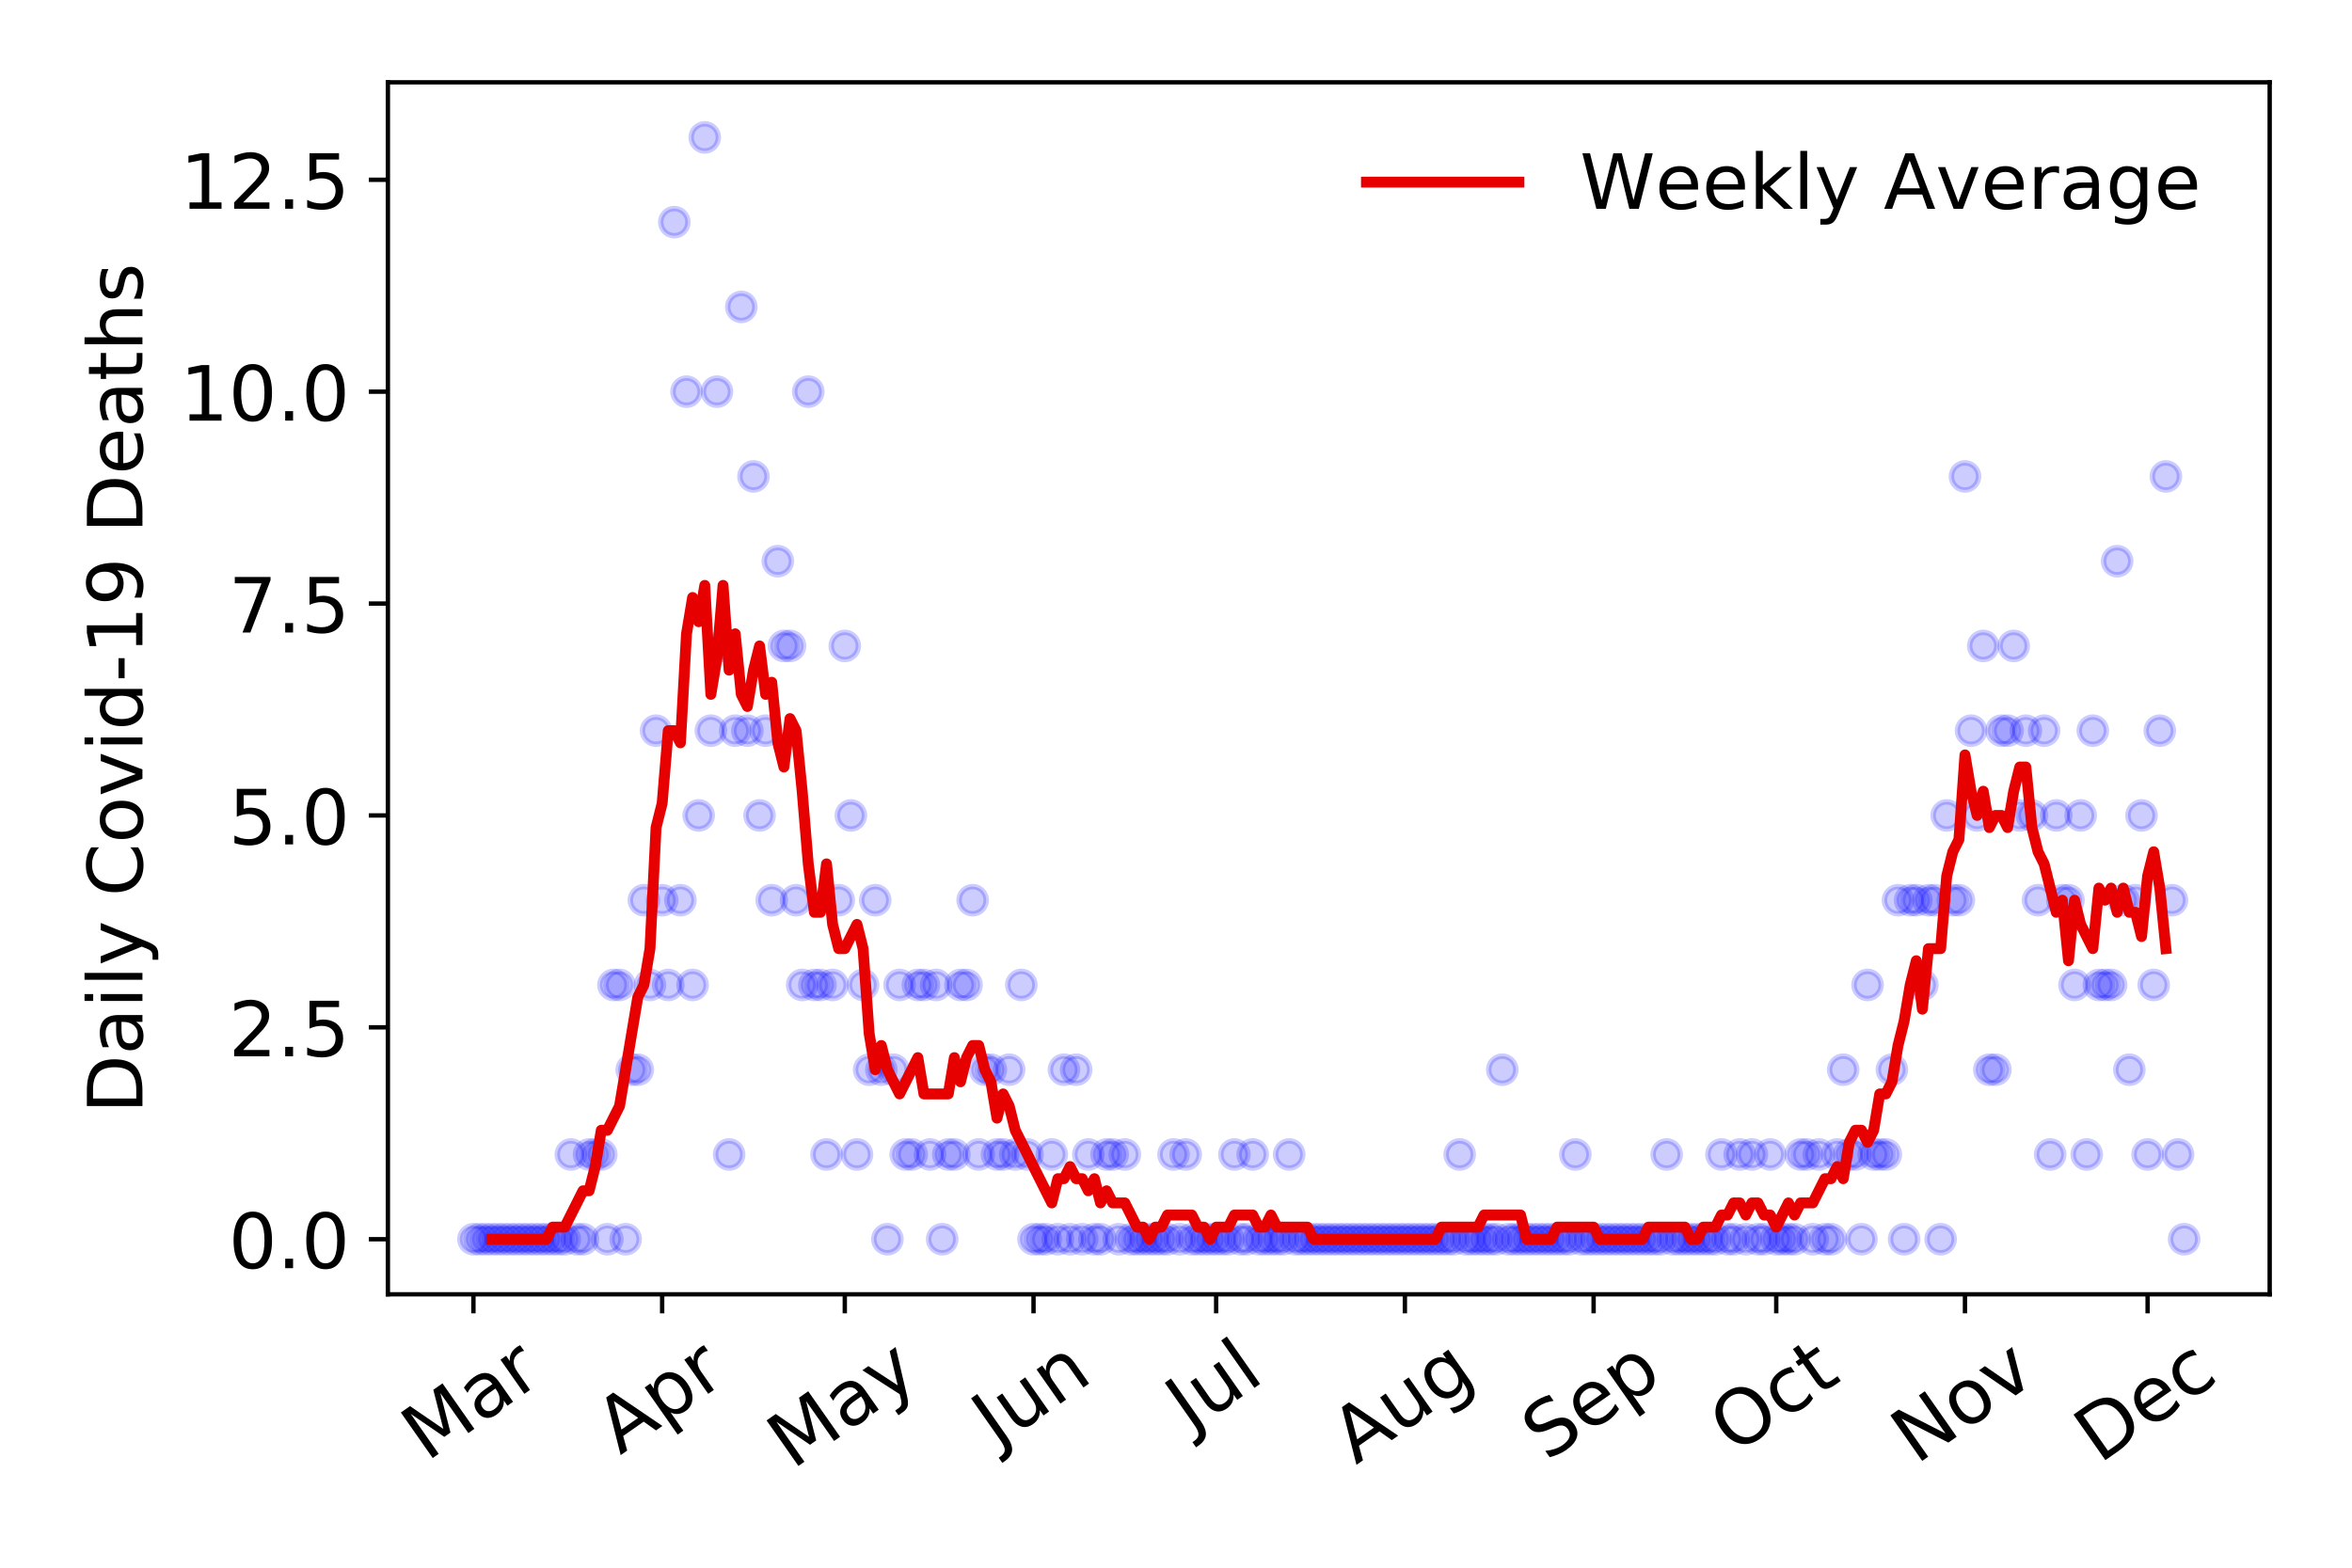 <?xml version="1.0" encoding="utf-8" standalone="no"?>
<!DOCTYPE svg PUBLIC "-//W3C//DTD SVG 1.1//EN"
  "http://www.w3.org/Graphics/SVG/1.1/DTD/svg11.dtd">
<!-- Created with matplotlib (https://matplotlib.org/) -->
<svg height="288pt" version="1.1" viewBox="0 0 432 288" width="432pt" xmlns="http://www.w3.org/2000/svg" xmlns:xlink="http://www.w3.org/1999/xlink">
 <defs>
  <style type="text/css">
*{stroke-linecap:butt;stroke-linejoin:round;}
  </style>
 </defs>
 <g id="figure_1">
  <g id="patch_1">
   <path d="M 0 288 
L 432 288 
L 432 0 
L 0 0 
z
" style="fill:#ffffff;"/>
  </g>
  <g id="axes_1">
   <g id="patch_2">
    <path d="M 71.245 237.778 
L 416.88 237.778 
L 416.88 15.12 
L 71.245 15.12 
z
" style="fill:#ffffff;"/>
   </g>
   <g id="matplotlib.axis_1">
    <g id="xtick_1">
     <g id="line2d_1">
      <defs>
       <path d="M 0 0 
L 0 3.5 
" id="me1b1b68f5f" style="stroke:#000000;stroke-width:0.8;"/>
      </defs>
      <g>
       <use style="stroke:#000000;stroke-width:0.8;" x="86.956" xlink:href="#me1b1b68f5f" y="237.778"/>
      </g>
     </g>
     <g id="text_1">
      <!-- Mar -->
      <defs>
       <path d="M 9.812 72.906 
L 24.516 72.906 
L 43.109 23.297 
L 61.812 72.906 
L 76.516 72.906 
L 76.516 0 
L 66.891 0 
L 66.891 64.016 
L 48.094 14.016 
L 38.188 14.016 
L 19.391 64.016 
L 19.391 0 
L 9.812 0 
z
" id="DejaVuSans-77"/>
       <path d="M 34.281 27.484 
Q 23.391 27.484 19.188 25 
Q 14.984 22.516 14.984 16.5 
Q 14.984 11.719 18.141 8.906 
Q 21.297 6.109 26.703 6.109 
Q 34.188 6.109 38.703 11.406 
Q 43.219 16.703 43.219 25.484 
L 43.219 27.484 
z
M 52.203 31.203 
L 52.203 0 
L 43.219 0 
L 43.219 8.297 
Q 40.141 3.328 35.547 0.953 
Q 30.953 -1.422 24.312 -1.422 
Q 15.922 -1.422 10.953 3.297 
Q 6 8.016 6 15.922 
Q 6 25.141 12.172 29.828 
Q 18.359 34.516 30.609 34.516 
L 43.219 34.516 
L 43.219 35.406 
Q 43.219 41.609 39.141 45 
Q 35.062 48.391 27.688 48.391 
Q 23 48.391 18.547 47.266 
Q 14.109 46.141 10.016 43.891 
L 10.016 52.203 
Q 14.938 54.109 19.578 55.047 
Q 24.219 56 28.609 56 
Q 40.484 56 46.344 49.844 
Q 52.203 43.703 52.203 31.203 
z
" id="DejaVuSans-97"/>
       <path d="M 41.109 46.297 
Q 39.594 47.172 37.812 47.578 
Q 36.031 48 33.891 48 
Q 26.266 48 22.188 43.047 
Q 18.109 38.094 18.109 28.812 
L 18.109 0 
L 9.078 0 
L 9.078 54.688 
L 18.109 54.688 
L 18.109 46.188 
Q 20.953 51.172 25.484 53.578 
Q 30.031 56 36.531 56 
Q 37.453 56 38.578 55.875 
Q 39.703 55.766 41.062 55.516 
z
" id="DejaVuSans-114"/>
      </defs>
      <g transform="translate(78.353 268.643)rotate(-35)scale(0.14 -0.14)">
       <use xlink:href="#DejaVuSans-77"/>
       <use x="86.279" xlink:href="#DejaVuSans-97"/>
       <use x="147.559" xlink:href="#DejaVuSans-114"/>
      </g>
     </g>
    </g>
    <g id="xtick_2">
     <g id="line2d_2">
      <g>
       <use style="stroke:#000000;stroke-width:0.8;" x="121.62" xlink:href="#me1b1b68f5f" y="237.778"/>
      </g>
     </g>
     <g id="text_2">
      <!-- Apr -->
      <defs>
       <path d="M 34.188 63.188 
L 20.797 26.906 
L 47.609 26.906 
z
M 28.609 72.906 
L 39.797 72.906 
L 67.578 0 
L 57.328 0 
L 50.688 18.703 
L 17.828 18.703 
L 11.188 0 
L 0.781 0 
z
" id="DejaVuSans-65"/>
       <path d="M 18.109 8.203 
L 18.109 -20.797 
L 9.078 -20.797 
L 9.078 54.688 
L 18.109 54.688 
L 18.109 46.391 
Q 20.953 51.266 25.266 53.625 
Q 29.594 56 35.594 56 
Q 45.562 56 51.781 48.094 
Q 58.016 40.188 58.016 27.297 
Q 58.016 14.406 51.781 6.484 
Q 45.562 -1.422 35.594 -1.422 
Q 29.594 -1.422 25.266 0.953 
Q 20.953 3.328 18.109 8.203 
z
M 48.688 27.297 
Q 48.688 37.203 44.609 42.844 
Q 40.531 48.484 33.406 48.484 
Q 26.266 48.484 22.188 42.844 
Q 18.109 37.203 18.109 27.297 
Q 18.109 17.391 22.188 11.75 
Q 26.266 6.109 33.406 6.109 
Q 40.531 6.109 44.609 11.75 
Q 48.688 17.391 48.688 27.297 
z
" id="DejaVuSans-112"/>
      </defs>
      <g transform="translate(113.916 267.384)rotate(-35)scale(0.14 -0.14)">
       <use xlink:href="#DejaVuSans-65"/>
       <use x="68.408" xlink:href="#DejaVuSans-112"/>
       <use x="131.885" xlink:href="#DejaVuSans-114"/>
      </g>
     </g>
    </g>
    <g id="xtick_3">
     <g id="line2d_3">
      <g>
       <use style="stroke:#000000;stroke-width:0.8;" x="155.166" xlink:href="#me1b1b68f5f" y="237.778"/>
      </g>
     </g>
     <g id="text_3">
      <!-- May -->
      <defs>
       <path d="M 32.172 -5.078 
Q 28.375 -14.844 24.75 -17.812 
Q 21.141 -20.797 15.094 -20.797 
L 7.906 -20.797 
L 7.906 -13.281 
L 13.188 -13.281 
Q 16.891 -13.281 18.938 -11.516 
Q 21 -9.766 23.484 -3.219 
L 25.094 0.875 
L 2.984 54.688 
L 12.5 54.688 
L 29.594 11.922 
L 46.688 54.688 
L 56.203 54.688 
z
" id="DejaVuSans-121"/>
      </defs>
      <g transform="translate(145.526 270.094)rotate(-35)scale(0.14 -0.14)">
       <use xlink:href="#DejaVuSans-77"/>
       <use x="86.279" xlink:href="#DejaVuSans-97"/>
       <use x="147.559" xlink:href="#DejaVuSans-121"/>
      </g>
     </g>
    </g>
    <g id="xtick_4">
     <g id="line2d_4">
      <g>
       <use style="stroke:#000000;stroke-width:0.8;" x="189.83" xlink:href="#me1b1b68f5f" y="237.778"/>
      </g>
     </g>
     <g id="text_4">
      <!-- Jun -->
      <defs>
       <path d="M 9.812 72.906 
L 19.672 72.906 
L 19.672 5.078 
Q 19.672 -8.109 14.672 -14.062 
Q 9.672 -20.016 -1.422 -20.016 
L -5.172 -20.016 
L -5.172 -11.719 
L -2.094 -11.719 
Q 4.438 -11.719 7.125 -8.047 
Q 9.812 -4.391 9.812 5.078 
z
" id="DejaVuSans-74"/>
       <path d="M 8.5 21.578 
L 8.5 54.688 
L 17.484 54.688 
L 17.484 21.922 
Q 17.484 14.156 20.5 10.266 
Q 23.531 6.391 29.594 6.391 
Q 36.859 6.391 41.078 11.031 
Q 45.312 15.672 45.312 23.688 
L 45.312 54.688 
L 54.297 54.688 
L 54.297 0 
L 45.312 0 
L 45.312 8.406 
Q 42.047 3.422 37.719 1 
Q 33.406 -1.422 27.688 -1.422 
Q 18.266 -1.422 13.375 4.438 
Q 8.5 10.297 8.5 21.578 
z
M 31.109 56 
z
" id="DejaVuSans-117"/>
       <path d="M 54.891 33.016 
L 54.891 0 
L 45.906 0 
L 45.906 32.719 
Q 45.906 40.484 42.875 44.328 
Q 39.844 48.188 33.797 48.188 
Q 26.516 48.188 22.312 43.547 
Q 18.109 38.922 18.109 30.906 
L 18.109 0 
L 9.078 0 
L 9.078 54.688 
L 18.109 54.688 
L 18.109 46.188 
Q 21.344 51.125 25.703 53.562 
Q 30.078 56 35.797 56 
Q 45.219 56 50.047 50.172 
Q 54.891 44.344 54.891 33.016 
z
" id="DejaVuSans-110"/>
      </defs>
      <g transform="translate(183.086 266.039)rotate(-35)scale(0.14 -0.14)">
       <use xlink:href="#DejaVuSans-74"/>
       <use x="29.492" xlink:href="#DejaVuSans-117"/>
       <use x="92.871" xlink:href="#DejaVuSans-110"/>
      </g>
     </g>
    </g>
    <g id="xtick_5">
     <g id="line2d_5">
      <g>
       <use style="stroke:#000000;stroke-width:0.8;" x="223.376" xlink:href="#me1b1b68f5f" y="237.778"/>
      </g>
     </g>
     <g id="text_5">
      <!-- Jul -->
      <defs>
       <path d="M 9.422 75.984 
L 18.406 75.984 
L 18.406 0 
L 9.422 0 
z
" id="DejaVuSans-108"/>
      </defs>
      <g transform="translate(218.673 263.181)rotate(-35)scale(0.14 -0.14)">
       <use xlink:href="#DejaVuSans-74"/>
       <use x="29.492" xlink:href="#DejaVuSans-117"/>
       <use x="92.871" xlink:href="#DejaVuSans-108"/>
      </g>
     </g>
    </g>
    <g id="xtick_6">
     <g id="line2d_6">
      <g>
       <use style="stroke:#000000;stroke-width:0.8;" x="258.04" xlink:href="#me1b1b68f5f" y="237.778"/>
      </g>
     </g>
     <g id="text_6">
      <!-- Aug -->
      <defs>
       <path d="M 45.406 27.984 
Q 45.406 37.75 41.375 43.109 
Q 37.359 48.484 30.078 48.484 
Q 22.859 48.484 18.828 43.109 
Q 14.797 37.75 14.797 27.984 
Q 14.797 18.266 18.828 12.891 
Q 22.859 7.516 30.078 7.516 
Q 37.359 7.516 41.375 12.891 
Q 45.406 18.266 45.406 27.984 
z
M 54.391 6.781 
Q 54.391 -7.172 48.188 -13.984 
Q 42 -20.797 29.203 -20.797 
Q 24.469 -20.797 20.266 -20.094 
Q 16.062 -19.391 12.109 -17.922 
L 12.109 -9.188 
Q 16.062 -11.328 19.922 -12.344 
Q 23.781 -13.375 27.781 -13.375 
Q 36.625 -13.375 41.016 -8.766 
Q 45.406 -4.156 45.406 5.172 
L 45.406 9.625 
Q 42.625 4.781 38.281 2.391 
Q 33.938 0 27.875 0 
Q 17.828 0 11.672 7.656 
Q 5.516 15.328 5.516 27.984 
Q 5.516 40.672 11.672 48.328 
Q 17.828 56 27.875 56 
Q 33.938 56 38.281 53.609 
Q 42.625 51.219 45.406 46.391 
L 45.406 54.688 
L 54.391 54.688 
z
" id="DejaVuSans-103"/>
      </defs>
      <g transform="translate(249.059 269.172)rotate(-35)scale(0.14 -0.14)">
       <use xlink:href="#DejaVuSans-65"/>
       <use x="68.408" xlink:href="#DejaVuSans-117"/>
       <use x="131.787" xlink:href="#DejaVuSans-103"/>
      </g>
     </g>
    </g>
    <g id="xtick_7">
     <g id="line2d_7">
      <g>
       <use style="stroke:#000000;stroke-width:0.8;" x="292.704" xlink:href="#me1b1b68f5f" y="237.778"/>
      </g>
     </g>
     <g id="text_7">
      <!-- Sep -->
      <defs>
       <path d="M 53.516 70.516 
L 53.516 60.891 
Q 47.906 63.578 42.922 64.891 
Q 37.938 66.219 33.297 66.219 
Q 25.25 66.219 20.875 63.094 
Q 16.5 59.969 16.5 54.203 
Q 16.5 49.359 19.406 46.891 
Q 22.312 44.438 30.422 42.922 
L 36.375 41.703 
Q 47.406 39.594 52.656 34.297 
Q 57.906 29 57.906 20.125 
Q 57.906 9.516 50.797 4.047 
Q 43.703 -1.422 29.984 -1.422 
Q 24.812 -1.422 18.969 -0.25 
Q 13.141 0.922 6.891 3.219 
L 6.891 13.375 
Q 12.891 10.016 18.656 8.297 
Q 24.422 6.594 29.984 6.594 
Q 38.422 6.594 43.016 9.906 
Q 47.609 13.234 47.609 19.391 
Q 47.609 24.75 44.312 27.781 
Q 41.016 30.812 33.5 32.328 
L 27.484 33.5 
Q 16.453 35.688 11.516 40.375 
Q 6.594 45.062 6.594 53.422 
Q 6.594 63.094 13.406 68.656 
Q 20.219 74.219 32.172 74.219 
Q 37.312 74.219 42.625 73.281 
Q 47.953 72.359 53.516 70.516 
z
" id="DejaVuSans-83"/>
       <path d="M 56.203 29.594 
L 56.203 25.203 
L 14.891 25.203 
Q 15.484 15.922 20.484 11.062 
Q 25.484 6.203 34.422 6.203 
Q 39.594 6.203 44.453 7.469 
Q 49.312 8.734 54.109 11.281 
L 54.109 2.781 
Q 49.266 0.734 44.188 -0.344 
Q 39.109 -1.422 33.891 -1.422 
Q 20.797 -1.422 13.156 6.188 
Q 5.516 13.812 5.516 26.812 
Q 5.516 40.234 12.766 48.109 
Q 20.016 56 32.328 56 
Q 43.359 56 49.781 48.891 
Q 56.203 41.797 56.203 29.594 
z
M 47.219 32.234 
Q 47.125 39.594 43.094 43.984 
Q 39.062 48.391 32.422 48.391 
Q 24.906 48.391 20.391 44.141 
Q 15.875 39.891 15.188 32.172 
z
" id="DejaVuSans-101"/>
      </defs>
      <g transform="translate(284.111 268.629)rotate(-35)scale(0.14 -0.14)">
       <use xlink:href="#DejaVuSans-83"/>
       <use x="63.477" xlink:href="#DejaVuSans-101"/>
       <use x="125" xlink:href="#DejaVuSans-112"/>
      </g>
     </g>
    </g>
    <g id="xtick_8">
     <g id="line2d_8">
      <g>
       <use style="stroke:#000000;stroke-width:0.8;" x="326.25" xlink:href="#me1b1b68f5f" y="237.778"/>
      </g>
     </g>
     <g id="text_8">
      <!-- Oct -->
      <defs>
       <path d="M 39.406 66.219 
Q 28.656 66.219 22.328 58.203 
Q 16.016 50.203 16.016 36.375 
Q 16.016 22.609 22.328 14.594 
Q 28.656 6.594 39.406 6.594 
Q 50.141 6.594 56.422 14.594 
Q 62.703 22.609 62.703 36.375 
Q 62.703 50.203 56.422 58.203 
Q 50.141 66.219 39.406 66.219 
z
M 39.406 74.219 
Q 54.734 74.219 63.906 63.938 
Q 73.094 53.656 73.094 36.375 
Q 73.094 19.141 63.906 8.859 
Q 54.734 -1.422 39.406 -1.422 
Q 24.031 -1.422 14.812 8.828 
Q 5.609 19.094 5.609 36.375 
Q 5.609 53.656 14.812 63.938 
Q 24.031 74.219 39.406 74.219 
z
" id="DejaVuSans-79"/>
       <path d="M 48.781 52.594 
L 48.781 44.188 
Q 44.969 46.297 41.141 47.344 
Q 37.312 48.391 33.406 48.391 
Q 24.656 48.391 19.812 42.844 
Q 14.984 37.312 14.984 27.297 
Q 14.984 17.281 19.812 11.734 
Q 24.656 6.203 33.406 6.203 
Q 37.312 6.203 41.141 7.25 
Q 44.969 8.297 48.781 10.406 
L 48.781 2.094 
Q 45.016 0.344 40.984 -0.531 
Q 36.969 -1.422 32.422 -1.422 
Q 20.062 -1.422 12.781 6.344 
Q 5.516 14.109 5.516 27.297 
Q 5.516 40.672 12.859 48.328 
Q 20.219 56 33.016 56 
Q 37.156 56 41.109 55.141 
Q 45.062 54.297 48.781 52.594 
z
" id="DejaVuSans-99"/>
       <path d="M 18.312 70.219 
L 18.312 54.688 
L 36.812 54.688 
L 36.812 47.703 
L 18.312 47.703 
L 18.312 18.016 
Q 18.312 11.328 20.141 9.422 
Q 21.969 7.516 27.594 7.516 
L 36.812 7.516 
L 36.812 0 
L 27.594 0 
Q 17.188 0 13.234 3.875 
Q 9.281 7.766 9.281 18.016 
L 9.281 47.703 
L 2.688 47.703 
L 2.688 54.688 
L 9.281 54.688 
L 9.281 70.219 
z
" id="DejaVuSans-116"/>
      </defs>
      <g transform="translate(318.551 267.377)rotate(-35)scale(0.14 -0.14)">
       <use xlink:href="#DejaVuSans-79"/>
       <use x="78.711" xlink:href="#DejaVuSans-99"/>
       <use x="133.691" xlink:href="#DejaVuSans-116"/>
      </g>
     </g>
    </g>
    <g id="xtick_9">
     <g id="line2d_9">
      <g>
       <use style="stroke:#000000;stroke-width:0.8;" x="360.914" xlink:href="#me1b1b68f5f" y="237.778"/>
      </g>
     </g>
     <g id="text_9">
      <!-- Nov -->
      <defs>
       <path d="M 9.812 72.906 
L 23.094 72.906 
L 55.422 11.922 
L 55.422 72.906 
L 64.984 72.906 
L 64.984 0 
L 51.703 0 
L 19.391 60.984 
L 19.391 0 
L 9.812 0 
z
" id="DejaVuSans-78"/>
       <path d="M 30.609 48.391 
Q 23.391 48.391 19.188 42.75 
Q 14.984 37.109 14.984 27.297 
Q 14.984 17.484 19.156 11.844 
Q 23.344 6.203 30.609 6.203 
Q 37.797 6.203 41.984 11.859 
Q 46.188 17.531 46.188 27.297 
Q 46.188 37.016 41.984 42.703 
Q 37.797 48.391 30.609 48.391 
z
M 30.609 56 
Q 42.328 56 49.016 48.375 
Q 55.719 40.766 55.719 27.297 
Q 55.719 13.875 49.016 6.219 
Q 42.328 -1.422 30.609 -1.422 
Q 18.844 -1.422 12.172 6.219 
Q 5.516 13.875 5.516 27.297 
Q 5.516 40.766 12.172 48.375 
Q 18.844 56 30.609 56 
z
" id="DejaVuSans-111"/>
       <path d="M 2.984 54.688 
L 12.5 54.688 
L 29.594 8.797 
L 46.688 54.688 
L 56.203 54.688 
L 35.688 0 
L 23.484 0 
z
" id="DejaVuSans-118"/>
      </defs>
      <g transform="translate(351.938 269.166)rotate(-35)scale(0.14 -0.14)">
       <use xlink:href="#DejaVuSans-78"/>
       <use x="74.805" xlink:href="#DejaVuSans-111"/>
       <use x="135.986" xlink:href="#DejaVuSans-118"/>
      </g>
     </g>
    </g>
    <g id="xtick_10">
     <g id="line2d_10">
      <g>
       <use style="stroke:#000000;stroke-width:0.8;" x="394.46" xlink:href="#me1b1b68f5f" y="237.778"/>
      </g>
     </g>
     <g id="text_10">
      <!-- Dec -->
      <defs>
       <path d="M 19.672 64.797 
L 19.672 8.109 
L 31.594 8.109 
Q 46.688 8.109 53.688 14.938 
Q 60.688 21.781 60.688 36.531 
Q 60.688 51.172 53.688 57.984 
Q 46.688 64.797 31.594 64.797 
z
M 9.812 72.906 
L 30.078 72.906 
Q 51.266 72.906 61.172 64.094 
Q 71.094 55.281 71.094 36.531 
Q 71.094 17.672 61.125 8.828 
Q 51.172 0 30.078 0 
L 9.812 0 
z
" id="DejaVuSans-68"/>
      </defs>
      <g transform="translate(385.58 269.032)rotate(-35)scale(0.14 -0.14)">
       <use xlink:href="#DejaVuSans-68"/>
       <use x="77.002" xlink:href="#DejaVuSans-101"/>
       <use x="138.525" xlink:href="#DejaVuSans-99"/>
      </g>
     </g>
    </g>
   </g>
   <g id="matplotlib.axis_2">
    <g id="ytick_1">
     <g id="line2d_11">
      <defs>
       <path d="M 0 0 
L -3.5 0 
" id="m2ea75ea561" style="stroke:#000000;stroke-width:0.8;"/>
      </defs>
      <g>
       <use style="stroke:#000000;stroke-width:0.8;" x="71.245" xlink:href="#m2ea75ea561" y="227.657"/>
      </g>
     </g>
     <g id="text_11">
      <!-- 0.0 -->
      <defs>
       <path d="M 31.781 66.406 
Q 24.172 66.406 20.328 58.906 
Q 16.5 51.422 16.5 36.375 
Q 16.5 21.391 20.328 13.891 
Q 24.172 6.391 31.781 6.391 
Q 39.453 6.391 43.281 13.891 
Q 47.125 21.391 47.125 36.375 
Q 47.125 51.422 43.281 58.906 
Q 39.453 66.406 31.781 66.406 
z
M 31.781 74.219 
Q 44.047 74.219 50.516 64.516 
Q 56.984 54.828 56.984 36.375 
Q 56.984 17.969 50.516 8.266 
Q 44.047 -1.422 31.781 -1.422 
Q 19.531 -1.422 13.062 8.266 
Q 6.594 17.969 6.594 36.375 
Q 6.594 54.828 13.062 64.516 
Q 19.531 74.219 31.781 74.219 
z
" id="DejaVuSans-48"/>
       <path d="M 10.688 12.406 
L 21 12.406 
L 21 0 
L 10.688 0 
z
" id="DejaVuSans-46"/>
      </defs>
      <g transform="translate(41.981 232.976)scale(0.14 -0.14)">
       <use xlink:href="#DejaVuSans-48"/>
       <use x="63.623" xlink:href="#DejaVuSans-46"/>
       <use x="95.41" xlink:href="#DejaVuSans-48"/>
      </g>
     </g>
    </g>
    <g id="ytick_2">
     <g id="line2d_12">
      <g>
       <use style="stroke:#000000;stroke-width:0.8;" x="71.245" xlink:href="#m2ea75ea561" y="188.731"/>
      </g>
     </g>
     <g id="text_12">
      <!-- 2.5 -->
      <defs>
       <path d="M 19.188 8.297 
L 53.609 8.297 
L 53.609 0 
L 7.328 0 
L 7.328 8.297 
Q 12.938 14.109 22.625 23.891 
Q 32.328 33.688 34.812 36.531 
Q 39.547 41.844 41.422 45.531 
Q 43.312 49.219 43.312 52.781 
Q 43.312 58.594 39.234 62.25 
Q 35.156 65.922 28.609 65.922 
Q 23.969 65.922 18.812 64.312 
Q 13.672 62.703 7.812 59.422 
L 7.812 69.391 
Q 13.766 71.781 18.938 73 
Q 24.125 74.219 28.422 74.219 
Q 39.75 74.219 46.484 68.547 
Q 53.219 62.891 53.219 53.422 
Q 53.219 48.922 51.531 44.891 
Q 49.859 40.875 45.406 35.406 
Q 44.188 33.984 37.641 27.219 
Q 31.109 20.453 19.188 8.297 
z
" id="DejaVuSans-50"/>
       <path d="M 10.797 72.906 
L 49.516 72.906 
L 49.516 64.594 
L 19.828 64.594 
L 19.828 46.734 
Q 21.969 47.469 24.109 47.828 
Q 26.266 48.188 28.422 48.188 
Q 40.625 48.188 47.75 41.5 
Q 54.891 34.812 54.891 23.391 
Q 54.891 11.625 47.562 5.094 
Q 40.234 -1.422 26.906 -1.422 
Q 22.312 -1.422 17.547 -0.641 
Q 12.797 0.141 7.719 1.703 
L 7.719 11.625 
Q 12.109 9.234 16.797 8.062 
Q 21.484 6.891 26.703 6.891 
Q 35.156 6.891 40.078 11.328 
Q 45.016 15.766 45.016 23.391 
Q 45.016 31 40.078 35.438 
Q 35.156 39.891 26.703 39.891 
Q 22.75 39.891 18.812 39.016 
Q 14.891 38.141 10.797 36.281 
z
" id="DejaVuSans-53"/>
      </defs>
      <g transform="translate(41.981 194.05)scale(0.14 -0.14)">
       <use xlink:href="#DejaVuSans-50"/>
       <use x="63.623" xlink:href="#DejaVuSans-46"/>
       <use x="95.41" xlink:href="#DejaVuSans-53"/>
      </g>
     </g>
    </g>
    <g id="ytick_3">
     <g id="line2d_13">
      <g>
       <use style="stroke:#000000;stroke-width:0.8;" x="71.245" xlink:href="#m2ea75ea561" y="149.805"/>
      </g>
     </g>
     <g id="text_13">
      <!-- 5.0 -->
      <g transform="translate(41.981 155.124)scale(0.14 -0.14)">
       <use xlink:href="#DejaVuSans-53"/>
       <use x="63.623" xlink:href="#DejaVuSans-46"/>
       <use x="95.41" xlink:href="#DejaVuSans-48"/>
      </g>
     </g>
    </g>
    <g id="ytick_4">
     <g id="line2d_14">
      <g>
       <use style="stroke:#000000;stroke-width:0.8;" x="71.245" xlink:href="#m2ea75ea561" y="110.879"/>
      </g>
     </g>
     <g id="text_14">
      <!-- 7.5 -->
      <defs>
       <path d="M 8.203 72.906 
L 55.078 72.906 
L 55.078 68.703 
L 28.609 0 
L 18.312 0 
L 43.219 64.594 
L 8.203 64.594 
z
" id="DejaVuSans-55"/>
      </defs>
      <g transform="translate(41.981 116.197)scale(0.14 -0.14)">
       <use xlink:href="#DejaVuSans-55"/>
       <use x="63.623" xlink:href="#DejaVuSans-46"/>
       <use x="95.41" xlink:href="#DejaVuSans-53"/>
      </g>
     </g>
    </g>
    <g id="ytick_5">
     <g id="line2d_15">
      <g>
       <use style="stroke:#000000;stroke-width:0.8;" x="71.245" xlink:href="#m2ea75ea561" y="71.952"/>
      </g>
     </g>
     <g id="text_15">
      <!-- 10.0 -->
      <defs>
       <path d="M 12.406 8.297 
L 28.516 8.297 
L 28.516 63.922 
L 10.984 60.406 
L 10.984 69.391 
L 28.422 72.906 
L 38.281 72.906 
L 38.281 8.297 
L 54.391 8.297 
L 54.391 0 
L 12.406 0 
z
" id="DejaVuSans-49"/>
      </defs>
      <g transform="translate(33.073 77.271)scale(0.14 -0.14)">
       <use xlink:href="#DejaVuSans-49"/>
       <use x="63.623" xlink:href="#DejaVuSans-48"/>
       <use x="127.246" xlink:href="#DejaVuSans-46"/>
       <use x="159.033" xlink:href="#DejaVuSans-48"/>
      </g>
     </g>
    </g>
    <g id="ytick_6">
     <g id="line2d_16">
      <g>
       <use style="stroke:#000000;stroke-width:0.8;" x="71.245" xlink:href="#m2ea75ea561" y="33.026"/>
      </g>
     </g>
     <g id="text_16">
      <!-- 12.5 -->
      <g transform="translate(33.073 38.345)scale(0.14 -0.14)">
       <use xlink:href="#DejaVuSans-49"/>
       <use x="63.623" xlink:href="#DejaVuSans-50"/>
       <use x="127.246" xlink:href="#DejaVuSans-46"/>
       <use x="159.033" xlink:href="#DejaVuSans-53"/>
      </g>
     </g>
    </g>
    <g id="text_17">
     <!-- Daily Covid-19 Deaths -->
     <defs>
      <path d="M 9.422 54.688 
L 18.406 54.688 
L 18.406 0 
L 9.422 0 
z
M 9.422 75.984 
L 18.406 75.984 
L 18.406 64.594 
L 9.422 64.594 
z
" id="DejaVuSans-105"/>
      <path id="DejaVuSans-32"/>
      <path d="M 64.406 67.281 
L 64.406 56.891 
Q 59.422 61.531 53.781 63.812 
Q 48.141 66.109 41.797 66.109 
Q 29.297 66.109 22.656 58.469 
Q 16.016 50.828 16.016 36.375 
Q 16.016 21.969 22.656 14.328 
Q 29.297 6.688 41.797 6.688 
Q 48.141 6.688 53.781 8.984 
Q 59.422 11.281 64.406 15.922 
L 64.406 5.609 
Q 59.234 2.094 53.438 0.328 
Q 47.656 -1.422 41.219 -1.422 
Q 24.656 -1.422 15.125 8.703 
Q 5.609 18.844 5.609 36.375 
Q 5.609 53.953 15.125 64.078 
Q 24.656 74.219 41.219 74.219 
Q 47.75 74.219 53.531 72.484 
Q 59.328 70.75 64.406 67.281 
z
" id="DejaVuSans-67"/>
      <path d="M 45.406 46.391 
L 45.406 75.984 
L 54.391 75.984 
L 54.391 0 
L 45.406 0 
L 45.406 8.203 
Q 42.578 3.328 38.25 0.953 
Q 33.938 -1.422 27.875 -1.422 
Q 17.969 -1.422 11.734 6.484 
Q 5.516 14.406 5.516 27.297 
Q 5.516 40.188 11.734 48.094 
Q 17.969 56 27.875 56 
Q 33.938 56 38.25 53.625 
Q 42.578 51.266 45.406 46.391 
z
M 14.797 27.297 
Q 14.797 17.391 18.875 11.75 
Q 22.953 6.109 30.078 6.109 
Q 37.203 6.109 41.297 11.75 
Q 45.406 17.391 45.406 27.297 
Q 45.406 37.203 41.297 42.844 
Q 37.203 48.484 30.078 48.484 
Q 22.953 48.484 18.875 42.844 
Q 14.797 37.203 14.797 27.297 
z
" id="DejaVuSans-100"/>
      <path d="M 4.891 31.391 
L 31.203 31.391 
L 31.203 23.391 
L 4.891 23.391 
z
" id="DejaVuSans-45"/>
      <path d="M 10.984 1.516 
L 10.984 10.5 
Q 14.703 8.734 18.5 7.812 
Q 22.312 6.891 25.984 6.891 
Q 35.75 6.891 40.891 13.453 
Q 46.047 20.016 46.781 33.406 
Q 43.953 29.203 39.594 26.953 
Q 35.25 24.703 29.984 24.703 
Q 19.047 24.703 12.672 31.312 
Q 6.297 37.938 6.297 49.422 
Q 6.297 60.641 12.938 67.422 
Q 19.578 74.219 30.609 74.219 
Q 43.266 74.219 49.922 64.516 
Q 56.594 54.828 56.594 36.375 
Q 56.594 19.141 48.406 8.859 
Q 40.234 -1.422 26.422 -1.422 
Q 22.703 -1.422 18.891 -0.688 
Q 15.094 0.047 10.984 1.516 
z
M 30.609 32.422 
Q 37.25 32.422 41.125 36.953 
Q 45.016 41.5 45.016 49.422 
Q 45.016 57.281 41.125 61.844 
Q 37.25 66.406 30.609 66.406 
Q 23.969 66.406 20.094 61.844 
Q 16.219 57.281 16.219 49.422 
Q 16.219 41.5 20.094 36.953 
Q 23.969 32.422 30.609 32.422 
z
" id="DejaVuSans-57"/>
      <path d="M 54.891 33.016 
L 54.891 0 
L 45.906 0 
L 45.906 32.719 
Q 45.906 40.484 42.875 44.328 
Q 39.844 48.188 33.797 48.188 
Q 26.516 48.188 22.312 43.547 
Q 18.109 38.922 18.109 30.906 
L 18.109 0 
L 9.078 0 
L 9.078 75.984 
L 18.109 75.984 
L 18.109 46.188 
Q 21.344 51.125 25.703 53.562 
Q 30.078 56 35.797 56 
Q 45.219 56 50.047 50.172 
Q 54.891 44.344 54.891 33.016 
z
" id="DejaVuSans-104"/>
      <path d="M 44.281 53.078 
L 44.281 44.578 
Q 40.484 46.531 36.375 47.5 
Q 32.281 48.484 27.875 48.484 
Q 21.188 48.484 17.844 46.438 
Q 14.5 44.391 14.5 40.281 
Q 14.5 37.156 16.891 35.375 
Q 19.281 33.594 26.516 31.984 
L 29.594 31.297 
Q 39.156 29.25 43.188 25.516 
Q 47.219 21.781 47.219 15.094 
Q 47.219 7.469 41.188 3.016 
Q 35.156 -1.422 24.609 -1.422 
Q 20.219 -1.422 15.453 -0.562 
Q 10.688 0.297 5.422 2 
L 5.422 11.281 
Q 10.406 8.688 15.234 7.391 
Q 20.062 6.109 24.812 6.109 
Q 31.156 6.109 34.562 8.281 
Q 37.984 10.453 37.984 14.406 
Q 37.984 18.062 35.516 20.016 
Q 33.062 21.969 24.703 23.781 
L 21.578 24.516 
Q 13.234 26.266 9.516 29.906 
Q 5.812 33.547 5.812 39.891 
Q 5.812 47.609 11.281 51.797 
Q 16.75 56 26.812 56 
Q 31.781 56 36.172 55.266 
Q 40.578 54.547 44.281 53.078 
z
" id="DejaVuSans-115"/>
     </defs>
     <g transform="translate(26.162 204.56)rotate(-90)scale(0.14 -0.14)">
      <use xlink:href="#DejaVuSans-68"/>
      <use x="77.002" xlink:href="#DejaVuSans-97"/>
      <use x="138.281" xlink:href="#DejaVuSans-105"/>
      <use x="166.064" xlink:href="#DejaVuSans-108"/>
      <use x="193.848" xlink:href="#DejaVuSans-121"/>
      <use x="253.027" xlink:href="#DejaVuSans-32"/>
      <use x="284.814" xlink:href="#DejaVuSans-67"/>
      <use x="354.639" xlink:href="#DejaVuSans-111"/>
      <use x="415.82" xlink:href="#DejaVuSans-118"/>
      <use x="475" xlink:href="#DejaVuSans-105"/>
      <use x="502.783" xlink:href="#DejaVuSans-100"/>
      <use x="566.26" xlink:href="#DejaVuSans-45"/>
      <use x="602.344" xlink:href="#DejaVuSans-49"/>
      <use x="665.967" xlink:href="#DejaVuSans-57"/>
      <use x="729.59" xlink:href="#DejaVuSans-32"/>
      <use x="761.377" xlink:href="#DejaVuSans-68"/>
      <use x="838.379" xlink:href="#DejaVuSans-101"/>
      <use x="899.902" xlink:href="#DejaVuSans-97"/>
      <use x="961.182" xlink:href="#DejaVuSans-116"/>
      <use x="1000.391" xlink:href="#DejaVuSans-104"/>
      <use x="1063.77" xlink:href="#DejaVuSans-115"/>
     </g>
    </g>
   </g>
   <g id="line2d_17">
    <defs>
     <path d="M 0 2.5 
C 0.663 2.5 1.299 2.237 1.768 1.768 
C 2.237 1.299 2.5 0.663 2.5 0 
C 2.5 -0.663 2.237 -1.299 1.768 -1.768 
C 1.299 -2.237 0.663 -2.5 0 -2.5 
C -0.663 -2.5 -1.299 -2.237 -1.768 -1.768 
C -2.237 -1.299 -2.5 -0.663 -2.5 0 
C -2.5 0.663 -2.237 1.299 -1.768 1.768 
C -1.299 2.237 -0.663 2.5 0 2.5 
z
" id="m8f6a4b3b46" style="stroke:#0000ff;stroke-opacity:0.2;"/>
    </defs>
    <g clip-path="url(#p2ea87d3fa6)">
     <use style="fill:#0000ff;fill-opacity:0.2;stroke:#0000ff;stroke-opacity:0.2;" x="86.956" xlink:href="#m8f6a4b3b46" y="227.657"/>
     <use style="fill:#0000ff;fill-opacity:0.2;stroke:#0000ff;stroke-opacity:0.2;" x="88.074" xlink:href="#m8f6a4b3b46" y="227.657"/>
     <use style="fill:#0000ff;fill-opacity:0.2;stroke:#0000ff;stroke-opacity:0.2;" x="89.192" xlink:href="#m8f6a4b3b46" y="227.657"/>
     <use style="fill:#0000ff;fill-opacity:0.2;stroke:#0000ff;stroke-opacity:0.2;" x="90.31" xlink:href="#m8f6a4b3b46" y="227.657"/>
     <use style="fill:#0000ff;fill-opacity:0.2;stroke:#0000ff;stroke-opacity:0.2;" x="91.428" xlink:href="#m8f6a4b3b46" y="227.657"/>
     <use style="fill:#0000ff;fill-opacity:0.2;stroke:#0000ff;stroke-opacity:0.2;" x="92.547" xlink:href="#m8f6a4b3b46" y="227.657"/>
     <use style="fill:#0000ff;fill-opacity:0.2;stroke:#0000ff;stroke-opacity:0.2;" x="93.665" xlink:href="#m8f6a4b3b46" y="227.657"/>
     <use style="fill:#0000ff;fill-opacity:0.2;stroke:#0000ff;stroke-opacity:0.2;" x="94.783" xlink:href="#m8f6a4b3b46" y="227.657"/>
     <use style="fill:#0000ff;fill-opacity:0.2;stroke:#0000ff;stroke-opacity:0.2;" x="95.901" xlink:href="#m8f6a4b3b46" y="227.657"/>
     <use style="fill:#0000ff;fill-opacity:0.2;stroke:#0000ff;stroke-opacity:0.2;" x="97.019" xlink:href="#m8f6a4b3b46" y="227.657"/>
     <use style="fill:#0000ff;fill-opacity:0.2;stroke:#0000ff;stroke-opacity:0.2;" x="98.138" xlink:href="#m8f6a4b3b46" y="227.657"/>
     <use style="fill:#0000ff;fill-opacity:0.2;stroke:#0000ff;stroke-opacity:0.2;" x="99.256" xlink:href="#m8f6a4b3b46" y="227.657"/>
     <use style="fill:#0000ff;fill-opacity:0.2;stroke:#0000ff;stroke-opacity:0.2;" x="100.374" xlink:href="#m8f6a4b3b46" y="227.657"/>
     <use style="fill:#0000ff;fill-opacity:0.2;stroke:#0000ff;stroke-opacity:0.2;" x="101.492" xlink:href="#m8f6a4b3b46" y="227.657"/>
     <use style="fill:#0000ff;fill-opacity:0.2;stroke:#0000ff;stroke-opacity:0.2;" x="102.61" xlink:href="#m8f6a4b3b46" y="227.657"/>
     <use style="fill:#0000ff;fill-opacity:0.2;stroke:#0000ff;stroke-opacity:0.2;" x="103.729" xlink:href="#m8f6a4b3b46" y="227.657"/>
     <use style="fill:#0000ff;fill-opacity:0.2;stroke:#0000ff;stroke-opacity:0.2;" x="104.847" xlink:href="#m8f6a4b3b46" y="212.087"/>
     <use style="fill:#0000ff;fill-opacity:0.2;stroke:#0000ff;stroke-opacity:0.2;" x="105.965" xlink:href="#m8f6a4b3b46" y="227.657"/>
     <use style="fill:#0000ff;fill-opacity:0.2;stroke:#0000ff;stroke-opacity:0.2;" x="107.083" xlink:href="#m8f6a4b3b46" y="227.657"/>
     <use style="fill:#0000ff;fill-opacity:0.2;stroke:#0000ff;stroke-opacity:0.2;" x="108.201" xlink:href="#m8f6a4b3b46" y="212.087"/>
     <use style="fill:#0000ff;fill-opacity:0.2;stroke:#0000ff;stroke-opacity:0.2;" x="109.32" xlink:href="#m8f6a4b3b46" y="212.087"/>
     <use style="fill:#0000ff;fill-opacity:0.2;stroke:#0000ff;stroke-opacity:0.2;" x="110.438" xlink:href="#m8f6a4b3b46" y="212.087"/>
     <use style="fill:#0000ff;fill-opacity:0.2;stroke:#0000ff;stroke-opacity:0.2;" x="111.556" xlink:href="#m8f6a4b3b46" y="227.657"/>
     <use style="fill:#0000ff;fill-opacity:0.2;stroke:#0000ff;stroke-opacity:0.2;" x="112.674" xlink:href="#m8f6a4b3b46" y="180.946"/>
     <use style="fill:#0000ff;fill-opacity:0.2;stroke:#0000ff;stroke-opacity:0.2;" x="113.792" xlink:href="#m8f6a4b3b46" y="180.946"/>
     <use style="fill:#0000ff;fill-opacity:0.2;stroke:#0000ff;stroke-opacity:0.2;" x="114.911" xlink:href="#m8f6a4b3b46" y="227.657"/>
     <use style="fill:#0000ff;fill-opacity:0.2;stroke:#0000ff;stroke-opacity:0.2;" x="116.029" xlink:href="#m8f6a4b3b46" y="196.516"/>
     <use style="fill:#0000ff;fill-opacity:0.2;stroke:#0000ff;stroke-opacity:0.2;" x="117.147" xlink:href="#m8f6a4b3b46" y="196.516"/>
     <use style="fill:#0000ff;fill-opacity:0.2;stroke:#0000ff;stroke-opacity:0.2;" x="118.265" xlink:href="#m8f6a4b3b46" y="165.375"/>
     <use style="fill:#0000ff;fill-opacity:0.2;stroke:#0000ff;stroke-opacity:0.2;" x="119.383" xlink:href="#m8f6a4b3b46" y="180.946"/>
     <use style="fill:#0000ff;fill-opacity:0.2;stroke:#0000ff;stroke-opacity:0.2;" x="120.502" xlink:href="#m8f6a4b3b46" y="134.234"/>
     <use style="fill:#0000ff;fill-opacity:0.2;stroke:#0000ff;stroke-opacity:0.2;" x="121.62" xlink:href="#m8f6a4b3b46" y="165.375"/>
     <use style="fill:#0000ff;fill-opacity:0.2;stroke:#0000ff;stroke-opacity:0.2;" x="122.738" xlink:href="#m8f6a4b3b46" y="180.946"/>
     <use style="fill:#0000ff;fill-opacity:0.2;stroke:#0000ff;stroke-opacity:0.2;" x="123.856" xlink:href="#m8f6a4b3b46" y="40.811"/>
     <use style="fill:#0000ff;fill-opacity:0.2;stroke:#0000ff;stroke-opacity:0.2;" x="124.974" xlink:href="#m8f6a4b3b46" y="165.375"/>
     <use style="fill:#0000ff;fill-opacity:0.2;stroke:#0000ff;stroke-opacity:0.2;" x="126.093" xlink:href="#m8f6a4b3b46" y="71.952"/>
     <use style="fill:#0000ff;fill-opacity:0.2;stroke:#0000ff;stroke-opacity:0.2;" x="127.211" xlink:href="#m8f6a4b3b46" y="180.946"/>
     <use style="fill:#0000ff;fill-opacity:0.2;stroke:#0000ff;stroke-opacity:0.2;" x="128.329" xlink:href="#m8f6a4b3b46" y="149.805"/>
     <use style="fill:#0000ff;fill-opacity:0.2;stroke:#0000ff;stroke-opacity:0.2;" x="129.447" xlink:href="#m8f6a4b3b46" y="25.241"/>
     <use style="fill:#0000ff;fill-opacity:0.2;stroke:#0000ff;stroke-opacity:0.2;" x="130.565" xlink:href="#m8f6a4b3b46" y="134.234"/>
     <use style="fill:#0000ff;fill-opacity:0.2;stroke:#0000ff;stroke-opacity:0.2;" x="131.684" xlink:href="#m8f6a4b3b46" y="71.952"/>
     <use style="fill:#0000ff;fill-opacity:0.2;stroke:#0000ff;stroke-opacity:0.2;" x="132.802" xlink:href="#m8f6a4b3b46" y="118.664"/>
     <use style="fill:#0000ff;fill-opacity:0.2;stroke:#0000ff;stroke-opacity:0.2;" x="133.92" xlink:href="#m8f6a4b3b46" y="212.087"/>
     <use style="fill:#0000ff;fill-opacity:0.2;stroke:#0000ff;stroke-opacity:0.2;" x="135.038" xlink:href="#m8f6a4b3b46" y="134.234"/>
     <use style="fill:#0000ff;fill-opacity:0.2;stroke:#0000ff;stroke-opacity:0.2;" x="136.156" xlink:href="#m8f6a4b3b46" y="56.382"/>
     <use style="fill:#0000ff;fill-opacity:0.2;stroke:#0000ff;stroke-opacity:0.2;" x="137.275" xlink:href="#m8f6a4b3b46" y="134.234"/>
     <use style="fill:#0000ff;fill-opacity:0.2;stroke:#0000ff;stroke-opacity:0.2;" x="138.393" xlink:href="#m8f6a4b3b46" y="87.523"/>
     <use style="fill:#0000ff;fill-opacity:0.2;stroke:#0000ff;stroke-opacity:0.2;" x="139.511" xlink:href="#m8f6a4b3b46" y="149.805"/>
     <use style="fill:#0000ff;fill-opacity:0.2;stroke:#0000ff;stroke-opacity:0.2;" x="140.629" xlink:href="#m8f6a4b3b46" y="134.234"/>
     <use style="fill:#0000ff;fill-opacity:0.2;stroke:#0000ff;stroke-opacity:0.2;" x="141.747" xlink:href="#m8f6a4b3b46" y="165.375"/>
     <use style="fill:#0000ff;fill-opacity:0.2;stroke:#0000ff;stroke-opacity:0.2;" x="142.866" xlink:href="#m8f6a4b3b46" y="103.093"/>
     <use style="fill:#0000ff;fill-opacity:0.2;stroke:#0000ff;stroke-opacity:0.2;" x="143.984" xlink:href="#m8f6a4b3b46" y="118.664"/>
     <use style="fill:#0000ff;fill-opacity:0.2;stroke:#0000ff;stroke-opacity:0.2;" x="145.102" xlink:href="#m8f6a4b3b46" y="118.664"/>
     <use style="fill:#0000ff;fill-opacity:0.2;stroke:#0000ff;stroke-opacity:0.2;" x="146.22" xlink:href="#m8f6a4b3b46" y="165.375"/>
     <use style="fill:#0000ff;fill-opacity:0.2;stroke:#0000ff;stroke-opacity:0.2;" x="147.338" xlink:href="#m8f6a4b3b46" y="180.946"/>
     <use style="fill:#0000ff;fill-opacity:0.2;stroke:#0000ff;stroke-opacity:0.2;" x="148.457" xlink:href="#m8f6a4b3b46" y="71.952"/>
     <use style="fill:#0000ff;fill-opacity:0.2;stroke:#0000ff;stroke-opacity:0.2;" x="149.575" xlink:href="#m8f6a4b3b46" y="180.946"/>
     <use style="fill:#0000ff;fill-opacity:0.2;stroke:#0000ff;stroke-opacity:0.2;" x="150.693" xlink:href="#m8f6a4b3b46" y="180.946"/>
     <use style="fill:#0000ff;fill-opacity:0.2;stroke:#0000ff;stroke-opacity:0.2;" x="151.811" xlink:href="#m8f6a4b3b46" y="212.087"/>
     <use style="fill:#0000ff;fill-opacity:0.2;stroke:#0000ff;stroke-opacity:0.2;" x="152.929" xlink:href="#m8f6a4b3b46" y="180.946"/>
     <use style="fill:#0000ff;fill-opacity:0.2;stroke:#0000ff;stroke-opacity:0.2;" x="154.048" xlink:href="#m8f6a4b3b46" y="165.375"/>
     <use style="fill:#0000ff;fill-opacity:0.2;stroke:#0000ff;stroke-opacity:0.2;" x="155.166" xlink:href="#m8f6a4b3b46" y="118.664"/>
     <use style="fill:#0000ff;fill-opacity:0.2;stroke:#0000ff;stroke-opacity:0.2;" x="156.284" xlink:href="#m8f6a4b3b46" y="149.805"/>
     <use style="fill:#0000ff;fill-opacity:0.2;stroke:#0000ff;stroke-opacity:0.2;" x="157.402" xlink:href="#m8f6a4b3b46" y="212.087"/>
     <use style="fill:#0000ff;fill-opacity:0.2;stroke:#0000ff;stroke-opacity:0.2;" x="158.52" xlink:href="#m8f6a4b3b46" y="180.946"/>
     <use style="fill:#0000ff;fill-opacity:0.2;stroke:#0000ff;stroke-opacity:0.2;" x="159.639" xlink:href="#m8f6a4b3b46" y="196.516"/>
     <use style="fill:#0000ff;fill-opacity:0.2;stroke:#0000ff;stroke-opacity:0.2;" x="160.757" xlink:href="#m8f6a4b3b46" y="165.375"/>
     <use style="fill:#0000ff;fill-opacity:0.2;stroke:#0000ff;stroke-opacity:0.2;" x="161.875" xlink:href="#m8f6a4b3b46" y="196.516"/>
     <use style="fill:#0000ff;fill-opacity:0.2;stroke:#0000ff;stroke-opacity:0.2;" x="162.993" xlink:href="#m8f6a4b3b46" y="227.657"/>
     <use style="fill:#0000ff;fill-opacity:0.2;stroke:#0000ff;stroke-opacity:0.2;" x="164.111" xlink:href="#m8f6a4b3b46" y="196.516"/>
     <use style="fill:#0000ff;fill-opacity:0.2;stroke:#0000ff;stroke-opacity:0.2;" x="165.23" xlink:href="#m8f6a4b3b46" y="180.946"/>
     <use style="fill:#0000ff;fill-opacity:0.2;stroke:#0000ff;stroke-opacity:0.2;" x="166.348" xlink:href="#m8f6a4b3b46" y="212.087"/>
     <use style="fill:#0000ff;fill-opacity:0.2;stroke:#0000ff;stroke-opacity:0.2;" x="167.466" xlink:href="#m8f6a4b3b46" y="212.087"/>
     <use style="fill:#0000ff;fill-opacity:0.2;stroke:#0000ff;stroke-opacity:0.2;" x="168.584" xlink:href="#m8f6a4b3b46" y="180.946"/>
     <use style="fill:#0000ff;fill-opacity:0.2;stroke:#0000ff;stroke-opacity:0.2;" x="169.702" xlink:href="#m8f6a4b3b46" y="180.946"/>
     <use style="fill:#0000ff;fill-opacity:0.2;stroke:#0000ff;stroke-opacity:0.2;" x="170.821" xlink:href="#m8f6a4b3b46" y="212.087"/>
     <use style="fill:#0000ff;fill-opacity:0.2;stroke:#0000ff;stroke-opacity:0.2;" x="171.939" xlink:href="#m8f6a4b3b46" y="180.946"/>
     <use style="fill:#0000ff;fill-opacity:0.2;stroke:#0000ff;stroke-opacity:0.2;" x="173.057" xlink:href="#m8f6a4b3b46" y="227.657"/>
     <use style="fill:#0000ff;fill-opacity:0.2;stroke:#0000ff;stroke-opacity:0.2;" x="174.175" xlink:href="#m8f6a4b3b46" y="212.087"/>
     <use style="fill:#0000ff;fill-opacity:0.2;stroke:#0000ff;stroke-opacity:0.2;" x="175.293" xlink:href="#m8f6a4b3b46" y="212.087"/>
     <use style="fill:#0000ff;fill-opacity:0.2;stroke:#0000ff;stroke-opacity:0.2;" x="176.412" xlink:href="#m8f6a4b3b46" y="180.946"/>
     <use style="fill:#0000ff;fill-opacity:0.2;stroke:#0000ff;stroke-opacity:0.2;" x="177.53" xlink:href="#m8f6a4b3b46" y="180.946"/>
     <use style="fill:#0000ff;fill-opacity:0.2;stroke:#0000ff;stroke-opacity:0.2;" x="178.648" xlink:href="#m8f6a4b3b46" y="165.375"/>
     <use style="fill:#0000ff;fill-opacity:0.2;stroke:#0000ff;stroke-opacity:0.2;" x="179.766" xlink:href="#m8f6a4b3b46" y="212.087"/>
     <use style="fill:#0000ff;fill-opacity:0.2;stroke:#0000ff;stroke-opacity:0.2;" x="180.884" xlink:href="#m8f6a4b3b46" y="196.516"/>
     <use style="fill:#0000ff;fill-opacity:0.2;stroke:#0000ff;stroke-opacity:0.2;" x="182.003" xlink:href="#m8f6a4b3b46" y="196.516"/>
     <use style="fill:#0000ff;fill-opacity:0.2;stroke:#0000ff;stroke-opacity:0.2;" x="183.121" xlink:href="#m8f6a4b3b46" y="212.087"/>
     <use style="fill:#0000ff;fill-opacity:0.2;stroke:#0000ff;stroke-opacity:0.2;" x="184.239" xlink:href="#m8f6a4b3b46" y="212.087"/>
     <use style="fill:#0000ff;fill-opacity:0.2;stroke:#0000ff;stroke-opacity:0.2;" x="185.357" xlink:href="#m8f6a4b3b46" y="196.516"/>
     <use style="fill:#0000ff;fill-opacity:0.2;stroke:#0000ff;stroke-opacity:0.2;" x="186.475" xlink:href="#m8f6a4b3b46" y="212.087"/>
     <use style="fill:#0000ff;fill-opacity:0.2;stroke:#0000ff;stroke-opacity:0.2;" x="187.594" xlink:href="#m8f6a4b3b46" y="180.946"/>
     <use style="fill:#0000ff;fill-opacity:0.2;stroke:#0000ff;stroke-opacity:0.2;" x="188.712" xlink:href="#m8f6a4b3b46" y="212.087"/>
     <use style="fill:#0000ff;fill-opacity:0.2;stroke:#0000ff;stroke-opacity:0.2;" x="189.83" xlink:href="#m8f6a4b3b46" y="227.657"/>
     <use style="fill:#0000ff;fill-opacity:0.2;stroke:#0000ff;stroke-opacity:0.2;" x="190.948" xlink:href="#m8f6a4b3b46" y="227.657"/>
     <use style="fill:#0000ff;fill-opacity:0.2;stroke:#0000ff;stroke-opacity:0.2;" x="192.066" xlink:href="#m8f6a4b3b46" y="227.657"/>
     <use style="fill:#0000ff;fill-opacity:0.2;stroke:#0000ff;stroke-opacity:0.2;" x="193.184" xlink:href="#m8f6a4b3b46" y="212.087"/>
     <use style="fill:#0000ff;fill-opacity:0.2;stroke:#0000ff;stroke-opacity:0.2;" x="194.303" xlink:href="#m8f6a4b3b46" y="227.657"/>
     <use style="fill:#0000ff;fill-opacity:0.2;stroke:#0000ff;stroke-opacity:0.2;" x="195.421" xlink:href="#m8f6a4b3b46" y="196.516"/>
     <use style="fill:#0000ff;fill-opacity:0.2;stroke:#0000ff;stroke-opacity:0.2;" x="196.539" xlink:href="#m8f6a4b3b46" y="227.657"/>
     <use style="fill:#0000ff;fill-opacity:0.2;stroke:#0000ff;stroke-opacity:0.2;" x="197.657" xlink:href="#m8f6a4b3b46" y="196.516"/>
     <use style="fill:#0000ff;fill-opacity:0.2;stroke:#0000ff;stroke-opacity:0.2;" x="198.775" xlink:href="#m8f6a4b3b46" y="227.657"/>
     <use style="fill:#0000ff;fill-opacity:0.2;stroke:#0000ff;stroke-opacity:0.2;" x="199.894" xlink:href="#m8f6a4b3b46" y="212.087"/>
     <use style="fill:#0000ff;fill-opacity:0.2;stroke:#0000ff;stroke-opacity:0.2;" x="201.012" xlink:href="#m8f6a4b3b46" y="227.657"/>
     <use style="fill:#0000ff;fill-opacity:0.2;stroke:#0000ff;stroke-opacity:0.2;" x="202.13" xlink:href="#m8f6a4b3b46" y="227.657"/>
     <use style="fill:#0000ff;fill-opacity:0.2;stroke:#0000ff;stroke-opacity:0.2;" x="203.248" xlink:href="#m8f6a4b3b46" y="212.087"/>
     <use style="fill:#0000ff;fill-opacity:0.2;stroke:#0000ff;stroke-opacity:0.2;" x="204.366" xlink:href="#m8f6a4b3b46" y="212.087"/>
     <use style="fill:#0000ff;fill-opacity:0.2;stroke:#0000ff;stroke-opacity:0.2;" x="205.485" xlink:href="#m8f6a4b3b46" y="227.657"/>
     <use style="fill:#0000ff;fill-opacity:0.2;stroke:#0000ff;stroke-opacity:0.2;" x="206.603" xlink:href="#m8f6a4b3b46" y="212.087"/>
     <use style="fill:#0000ff;fill-opacity:0.2;stroke:#0000ff;stroke-opacity:0.2;" x="207.721" xlink:href="#m8f6a4b3b46" y="227.657"/>
     <use style="fill:#0000ff;fill-opacity:0.2;stroke:#0000ff;stroke-opacity:0.2;" x="208.839" xlink:href="#m8f6a4b3b46" y="227.657"/>
     <use style="fill:#0000ff;fill-opacity:0.2;stroke:#0000ff;stroke-opacity:0.2;" x="209.957" xlink:href="#m8f6a4b3b46" y="227.657"/>
     <use style="fill:#0000ff;fill-opacity:0.2;stroke:#0000ff;stroke-opacity:0.2;" x="211.076" xlink:href="#m8f6a4b3b46" y="227.657"/>
     <use style="fill:#0000ff;fill-opacity:0.2;stroke:#0000ff;stroke-opacity:0.2;" x="212.194" xlink:href="#m8f6a4b3b46" y="227.657"/>
     <use style="fill:#0000ff;fill-opacity:0.2;stroke:#0000ff;stroke-opacity:0.2;" x="213.312" xlink:href="#m8f6a4b3b46" y="227.657"/>
     <use style="fill:#0000ff;fill-opacity:0.2;stroke:#0000ff;stroke-opacity:0.2;" x="214.43" xlink:href="#m8f6a4b3b46" y="227.657"/>
     <use style="fill:#0000ff;fill-opacity:0.2;stroke:#0000ff;stroke-opacity:0.2;" x="215.548" xlink:href="#m8f6a4b3b46" y="212.087"/>
     <use style="fill:#0000ff;fill-opacity:0.2;stroke:#0000ff;stroke-opacity:0.2;" x="216.667" xlink:href="#m8f6a4b3b46" y="227.657"/>
     <use style="fill:#0000ff;fill-opacity:0.2;stroke:#0000ff;stroke-opacity:0.2;" x="217.785" xlink:href="#m8f6a4b3b46" y="212.087"/>
     <use style="fill:#0000ff;fill-opacity:0.2;stroke:#0000ff;stroke-opacity:0.2;" x="218.903" xlink:href="#m8f6a4b3b46" y="227.657"/>
     <use style="fill:#0000ff;fill-opacity:0.2;stroke:#0000ff;stroke-opacity:0.2;" x="220.021" xlink:href="#m8f6a4b3b46" y="227.657"/>
     <use style="fill:#0000ff;fill-opacity:0.2;stroke:#0000ff;stroke-opacity:0.2;" x="221.139" xlink:href="#m8f6a4b3b46" y="227.657"/>
     <use style="fill:#0000ff;fill-opacity:0.2;stroke:#0000ff;stroke-opacity:0.2;" x="222.258" xlink:href="#m8f6a4b3b46" y="227.657"/>
     <use style="fill:#0000ff;fill-opacity:0.2;stroke:#0000ff;stroke-opacity:0.2;" x="223.376" xlink:href="#m8f6a4b3b46" y="227.657"/>
     <use style="fill:#0000ff;fill-opacity:0.2;stroke:#0000ff;stroke-opacity:0.2;" x="224.494" xlink:href="#m8f6a4b3b46" y="227.657"/>
     <use style="fill:#0000ff;fill-opacity:0.2;stroke:#0000ff;stroke-opacity:0.2;" x="225.612" xlink:href="#m8f6a4b3b46" y="227.657"/>
     <use style="fill:#0000ff;fill-opacity:0.2;stroke:#0000ff;stroke-opacity:0.2;" x="226.73" xlink:href="#m8f6a4b3b46" y="212.087"/>
     <use style="fill:#0000ff;fill-opacity:0.2;stroke:#0000ff;stroke-opacity:0.2;" x="227.849" xlink:href="#m8f6a4b3b46" y="227.657"/>
     <use style="fill:#0000ff;fill-opacity:0.2;stroke:#0000ff;stroke-opacity:0.2;" x="228.967" xlink:href="#m8f6a4b3b46" y="227.657"/>
     <use style="fill:#0000ff;fill-opacity:0.2;stroke:#0000ff;stroke-opacity:0.2;" x="230.085" xlink:href="#m8f6a4b3b46" y="212.087"/>
     <use style="fill:#0000ff;fill-opacity:0.2;stroke:#0000ff;stroke-opacity:0.2;" x="231.203" xlink:href="#m8f6a4b3b46" y="227.657"/>
     <use style="fill:#0000ff;fill-opacity:0.2;stroke:#0000ff;stroke-opacity:0.2;" x="232.321" xlink:href="#m8f6a4b3b46" y="227.657"/>
     <use style="fill:#0000ff;fill-opacity:0.2;stroke:#0000ff;stroke-opacity:0.2;" x="233.44" xlink:href="#m8f6a4b3b46" y="227.657"/>
     <use style="fill:#0000ff;fill-opacity:0.2;stroke:#0000ff;stroke-opacity:0.2;" x="234.558" xlink:href="#m8f6a4b3b46" y="227.657"/>
     <use style="fill:#0000ff;fill-opacity:0.2;stroke:#0000ff;stroke-opacity:0.2;" x="235.676" xlink:href="#m8f6a4b3b46" y="227.657"/>
     <use style="fill:#0000ff;fill-opacity:0.2;stroke:#0000ff;stroke-opacity:0.2;" x="236.794" xlink:href="#m8f6a4b3b46" y="212.087"/>
     <use style="fill:#0000ff;fill-opacity:0.2;stroke:#0000ff;stroke-opacity:0.2;" x="237.912" xlink:href="#m8f6a4b3b46" y="227.657"/>
     <use style="fill:#0000ff;fill-opacity:0.2;stroke:#0000ff;stroke-opacity:0.2;" x="239.031" xlink:href="#m8f6a4b3b46" y="227.657"/>
     <use style="fill:#0000ff;fill-opacity:0.2;stroke:#0000ff;stroke-opacity:0.2;" x="240.149" xlink:href="#m8f6a4b3b46" y="227.657"/>
     <use style="fill:#0000ff;fill-opacity:0.2;stroke:#0000ff;stroke-opacity:0.2;" x="241.267" xlink:href="#m8f6a4b3b46" y="227.657"/>
     <use style="fill:#0000ff;fill-opacity:0.2;stroke:#0000ff;stroke-opacity:0.2;" x="242.385" xlink:href="#m8f6a4b3b46" y="227.657"/>
     <use style="fill:#0000ff;fill-opacity:0.2;stroke:#0000ff;stroke-opacity:0.2;" x="243.503" xlink:href="#m8f6a4b3b46" y="227.657"/>
     <use style="fill:#0000ff;fill-opacity:0.2;stroke:#0000ff;stroke-opacity:0.2;" x="244.622" xlink:href="#m8f6a4b3b46" y="227.657"/>
     <use style="fill:#0000ff;fill-opacity:0.2;stroke:#0000ff;stroke-opacity:0.2;" x="245.74" xlink:href="#m8f6a4b3b46" y="227.657"/>
     <use style="fill:#0000ff;fill-opacity:0.2;stroke:#0000ff;stroke-opacity:0.2;" x="246.858" xlink:href="#m8f6a4b3b46" y="227.657"/>
     <use style="fill:#0000ff;fill-opacity:0.2;stroke:#0000ff;stroke-opacity:0.2;" x="247.976" xlink:href="#m8f6a4b3b46" y="227.657"/>
     <use style="fill:#0000ff;fill-opacity:0.2;stroke:#0000ff;stroke-opacity:0.2;" x="249.094" xlink:href="#m8f6a4b3b46" y="227.657"/>
     <use style="fill:#0000ff;fill-opacity:0.2;stroke:#0000ff;stroke-opacity:0.2;" x="250.213" xlink:href="#m8f6a4b3b46" y="227.657"/>
     <use style="fill:#0000ff;fill-opacity:0.2;stroke:#0000ff;stroke-opacity:0.2;" x="251.331" xlink:href="#m8f6a4b3b46" y="227.657"/>
     <use style="fill:#0000ff;fill-opacity:0.2;stroke:#0000ff;stroke-opacity:0.2;" x="252.449" xlink:href="#m8f6a4b3b46" y="227.657"/>
     <use style="fill:#0000ff;fill-opacity:0.2;stroke:#0000ff;stroke-opacity:0.2;" x="253.567" xlink:href="#m8f6a4b3b46" y="227.657"/>
     <use style="fill:#0000ff;fill-opacity:0.2;stroke:#0000ff;stroke-opacity:0.2;" x="254.685" xlink:href="#m8f6a4b3b46" y="227.657"/>
     <use style="fill:#0000ff;fill-opacity:0.2;stroke:#0000ff;stroke-opacity:0.2;" x="255.804" xlink:href="#m8f6a4b3b46" y="227.657"/>
     <use style="fill:#0000ff;fill-opacity:0.2;stroke:#0000ff;stroke-opacity:0.2;" x="256.922" xlink:href="#m8f6a4b3b46" y="227.657"/>
     <use style="fill:#0000ff;fill-opacity:0.2;stroke:#0000ff;stroke-opacity:0.2;" x="258.04" xlink:href="#m8f6a4b3b46" y="227.657"/>
     <use style="fill:#0000ff;fill-opacity:0.2;stroke:#0000ff;stroke-opacity:0.2;" x="259.158" xlink:href="#m8f6a4b3b46" y="227.657"/>
     <use style="fill:#0000ff;fill-opacity:0.2;stroke:#0000ff;stroke-opacity:0.2;" x="260.276" xlink:href="#m8f6a4b3b46" y="227.657"/>
     <use style="fill:#0000ff;fill-opacity:0.2;stroke:#0000ff;stroke-opacity:0.2;" x="261.395" xlink:href="#m8f6a4b3b46" y="227.657"/>
     <use style="fill:#0000ff;fill-opacity:0.2;stroke:#0000ff;stroke-opacity:0.2;" x="262.513" xlink:href="#m8f6a4b3b46" y="227.657"/>
     <use style="fill:#0000ff;fill-opacity:0.2;stroke:#0000ff;stroke-opacity:0.2;" x="263.631" xlink:href="#m8f6a4b3b46" y="227.657"/>
     <use style="fill:#0000ff;fill-opacity:0.2;stroke:#0000ff;stroke-opacity:0.2;" x="264.749" xlink:href="#m8f6a4b3b46" y="227.657"/>
     <use style="fill:#0000ff;fill-opacity:0.2;stroke:#0000ff;stroke-opacity:0.2;" x="265.867" xlink:href="#m8f6a4b3b46" y="227.657"/>
     <use style="fill:#0000ff;fill-opacity:0.2;stroke:#0000ff;stroke-opacity:0.2;" x="266.986" xlink:href="#m8f6a4b3b46" y="227.657"/>
     <use style="fill:#0000ff;fill-opacity:0.2;stroke:#0000ff;stroke-opacity:0.2;" x="268.104" xlink:href="#m8f6a4b3b46" y="212.087"/>
     <use style="fill:#0000ff;fill-opacity:0.2;stroke:#0000ff;stroke-opacity:0.2;" x="269.222" xlink:href="#m8f6a4b3b46" y="227.657"/>
     <use style="fill:#0000ff;fill-opacity:0.2;stroke:#0000ff;stroke-opacity:0.2;" x="270.34" xlink:href="#m8f6a4b3b46" y="227.657"/>
     <use style="fill:#0000ff;fill-opacity:0.2;stroke:#0000ff;stroke-opacity:0.2;" x="271.458" xlink:href="#m8f6a4b3b46" y="227.657"/>
     <use style="fill:#0000ff;fill-opacity:0.2;stroke:#0000ff;stroke-opacity:0.2;" x="272.577" xlink:href="#m8f6a4b3b46" y="227.657"/>
     <use style="fill:#0000ff;fill-opacity:0.2;stroke:#0000ff;stroke-opacity:0.2;" x="273.695" xlink:href="#m8f6a4b3b46" y="227.657"/>
     <use style="fill:#0000ff;fill-opacity:0.2;stroke:#0000ff;stroke-opacity:0.2;" x="274.813" xlink:href="#m8f6a4b3b46" y="227.657"/>
     <use style="fill:#0000ff;fill-opacity:0.2;stroke:#0000ff;stroke-opacity:0.2;" x="275.931" xlink:href="#m8f6a4b3b46" y="196.516"/>
     <use style="fill:#0000ff;fill-opacity:0.2;stroke:#0000ff;stroke-opacity:0.2;" x="277.049" xlink:href="#m8f6a4b3b46" y="227.657"/>
     <use style="fill:#0000ff;fill-opacity:0.2;stroke:#0000ff;stroke-opacity:0.2;" x="278.168" xlink:href="#m8f6a4b3b46" y="227.657"/>
     <use style="fill:#0000ff;fill-opacity:0.2;stroke:#0000ff;stroke-opacity:0.2;" x="279.286" xlink:href="#m8f6a4b3b46" y="227.657"/>
     <use style="fill:#0000ff;fill-opacity:0.2;stroke:#0000ff;stroke-opacity:0.2;" x="280.404" xlink:href="#m8f6a4b3b46" y="227.657"/>
     <use style="fill:#0000ff;fill-opacity:0.2;stroke:#0000ff;stroke-opacity:0.2;" x="281.522" xlink:href="#m8f6a4b3b46" y="227.657"/>
     <use style="fill:#0000ff;fill-opacity:0.2;stroke:#0000ff;stroke-opacity:0.2;" x="282.64" xlink:href="#m8f6a4b3b46" y="227.657"/>
     <use style="fill:#0000ff;fill-opacity:0.2;stroke:#0000ff;stroke-opacity:0.2;" x="283.759" xlink:href="#m8f6a4b3b46" y="227.657"/>
     <use style="fill:#0000ff;fill-opacity:0.2;stroke:#0000ff;stroke-opacity:0.2;" x="284.877" xlink:href="#m8f6a4b3b46" y="227.657"/>
     <use style="fill:#0000ff;fill-opacity:0.2;stroke:#0000ff;stroke-opacity:0.2;" x="285.995" xlink:href="#m8f6a4b3b46" y="227.657"/>
     <use style="fill:#0000ff;fill-opacity:0.2;stroke:#0000ff;stroke-opacity:0.2;" x="287.113" xlink:href="#m8f6a4b3b46" y="227.657"/>
     <use style="fill:#0000ff;fill-opacity:0.2;stroke:#0000ff;stroke-opacity:0.2;" x="288.231" xlink:href="#m8f6a4b3b46" y="227.657"/>
     <use style="fill:#0000ff;fill-opacity:0.2;stroke:#0000ff;stroke-opacity:0.2;" x="289.35" xlink:href="#m8f6a4b3b46" y="212.087"/>
     <use style="fill:#0000ff;fill-opacity:0.2;stroke:#0000ff;stroke-opacity:0.2;" x="290.468" xlink:href="#m8f6a4b3b46" y="227.657"/>
     <use style="fill:#0000ff;fill-opacity:0.2;stroke:#0000ff;stroke-opacity:0.2;" x="291.586" xlink:href="#m8f6a4b3b46" y="227.657"/>
     <use style="fill:#0000ff;fill-opacity:0.2;stroke:#0000ff;stroke-opacity:0.2;" x="292.704" xlink:href="#m8f6a4b3b46" y="227.657"/>
     <use style="fill:#0000ff;fill-opacity:0.2;stroke:#0000ff;stroke-opacity:0.2;" x="293.822" xlink:href="#m8f6a4b3b46" y="227.657"/>
     <use style="fill:#0000ff;fill-opacity:0.2;stroke:#0000ff;stroke-opacity:0.2;" x="294.941" xlink:href="#m8f6a4b3b46" y="227.657"/>
     <use style="fill:#0000ff;fill-opacity:0.2;stroke:#0000ff;stroke-opacity:0.2;" x="296.059" xlink:href="#m8f6a4b3b46" y="227.657"/>
     <use style="fill:#0000ff;fill-opacity:0.2;stroke:#0000ff;stroke-opacity:0.2;" x="297.177" xlink:href="#m8f6a4b3b46" y="227.657"/>
     <use style="fill:#0000ff;fill-opacity:0.2;stroke:#0000ff;stroke-opacity:0.2;" x="298.295" xlink:href="#m8f6a4b3b46" y="227.657"/>
     <use style="fill:#0000ff;fill-opacity:0.2;stroke:#0000ff;stroke-opacity:0.2;" x="299.413" xlink:href="#m8f6a4b3b46" y="227.657"/>
     <use style="fill:#0000ff;fill-opacity:0.2;stroke:#0000ff;stroke-opacity:0.2;" x="300.531" xlink:href="#m8f6a4b3b46" y="227.657"/>
     <use style="fill:#0000ff;fill-opacity:0.2;stroke:#0000ff;stroke-opacity:0.2;" x="301.65" xlink:href="#m8f6a4b3b46" y="227.657"/>
     <use style="fill:#0000ff;fill-opacity:0.2;stroke:#0000ff;stroke-opacity:0.2;" x="302.768" xlink:href="#m8f6a4b3b46" y="227.657"/>
     <use style="fill:#0000ff;fill-opacity:0.2;stroke:#0000ff;stroke-opacity:0.2;" x="303.886" xlink:href="#m8f6a4b3b46" y="227.657"/>
     <use style="fill:#0000ff;fill-opacity:0.2;stroke:#0000ff;stroke-opacity:0.2;" x="305.004" xlink:href="#m8f6a4b3b46" y="227.657"/>
     <use style="fill:#0000ff;fill-opacity:0.2;stroke:#0000ff;stroke-opacity:0.2;" x="306.122" xlink:href="#m8f6a4b3b46" y="212.087"/>
     <use style="fill:#0000ff;fill-opacity:0.2;stroke:#0000ff;stroke-opacity:0.2;" x="307.241" xlink:href="#m8f6a4b3b46" y="227.657"/>
     <use style="fill:#0000ff;fill-opacity:0.2;stroke:#0000ff;stroke-opacity:0.2;" x="308.359" xlink:href="#m8f6a4b3b46" y="227.657"/>
     <use style="fill:#0000ff;fill-opacity:0.2;stroke:#0000ff;stroke-opacity:0.2;" x="309.477" xlink:href="#m8f6a4b3b46" y="227.657"/>
     <use style="fill:#0000ff;fill-opacity:0.2;stroke:#0000ff;stroke-opacity:0.2;" x="310.595" xlink:href="#m8f6a4b3b46" y="227.657"/>
     <use style="fill:#0000ff;fill-opacity:0.2;stroke:#0000ff;stroke-opacity:0.2;" x="311.713" xlink:href="#m8f6a4b3b46" y="227.657"/>
     <use style="fill:#0000ff;fill-opacity:0.2;stroke:#0000ff;stroke-opacity:0.2;" x="312.832" xlink:href="#m8f6a4b3b46" y="227.657"/>
     <use style="fill:#0000ff;fill-opacity:0.2;stroke:#0000ff;stroke-opacity:0.2;" x="313.95" xlink:href="#m8f6a4b3b46" y="227.657"/>
     <use style="fill:#0000ff;fill-opacity:0.2;stroke:#0000ff;stroke-opacity:0.2;" x="315.068" xlink:href="#m8f6a4b3b46" y="227.657"/>
     <use style="fill:#0000ff;fill-opacity:0.2;stroke:#0000ff;stroke-opacity:0.2;" x="316.186" xlink:href="#m8f6a4b3b46" y="212.087"/>
     <use style="fill:#0000ff;fill-opacity:0.2;stroke:#0000ff;stroke-opacity:0.2;" x="317.304" xlink:href="#m8f6a4b3b46" y="227.657"/>
     <use style="fill:#0000ff;fill-opacity:0.2;stroke:#0000ff;stroke-opacity:0.2;" x="318.423" xlink:href="#m8f6a4b3b46" y="227.657"/>
     <use style="fill:#0000ff;fill-opacity:0.2;stroke:#0000ff;stroke-opacity:0.2;" x="319.541" xlink:href="#m8f6a4b3b46" y="212.087"/>
     <use style="fill:#0000ff;fill-opacity:0.2;stroke:#0000ff;stroke-opacity:0.2;" x="320.659" xlink:href="#m8f6a4b3b46" y="227.657"/>
     <use style="fill:#0000ff;fill-opacity:0.2;stroke:#0000ff;stroke-opacity:0.2;" x="321.777" xlink:href="#m8f6a4b3b46" y="212.087"/>
     <use style="fill:#0000ff;fill-opacity:0.2;stroke:#0000ff;stroke-opacity:0.2;" x="322.895" xlink:href="#m8f6a4b3b46" y="227.657"/>
     <use style="fill:#0000ff;fill-opacity:0.2;stroke:#0000ff;stroke-opacity:0.2;" x="324.014" xlink:href="#m8f6a4b3b46" y="227.657"/>
     <use style="fill:#0000ff;fill-opacity:0.2;stroke:#0000ff;stroke-opacity:0.2;" x="325.132" xlink:href="#m8f6a4b3b46" y="212.087"/>
     <use style="fill:#0000ff;fill-opacity:0.2;stroke:#0000ff;stroke-opacity:0.2;" x="326.25" xlink:href="#m8f6a4b3b46" y="227.657"/>
     <use style="fill:#0000ff;fill-opacity:0.2;stroke:#0000ff;stroke-opacity:0.2;" x="327.368" xlink:href="#m8f6a4b3b46" y="227.657"/>
     <use style="fill:#0000ff;fill-opacity:0.2;stroke:#0000ff;stroke-opacity:0.2;" x="328.486" xlink:href="#m8f6a4b3b46" y="227.657"/>
     <use style="fill:#0000ff;fill-opacity:0.2;stroke:#0000ff;stroke-opacity:0.2;" x="329.605" xlink:href="#m8f6a4b3b46" y="227.657"/>
     <use style="fill:#0000ff;fill-opacity:0.2;stroke:#0000ff;stroke-opacity:0.2;" x="330.723" xlink:href="#m8f6a4b3b46" y="212.087"/>
     <use style="fill:#0000ff;fill-opacity:0.2;stroke:#0000ff;stroke-opacity:0.2;" x="331.841" xlink:href="#m8f6a4b3b46" y="212.087"/>
     <use style="fill:#0000ff;fill-opacity:0.2;stroke:#0000ff;stroke-opacity:0.2;" x="332.959" xlink:href="#m8f6a4b3b46" y="227.657"/>
     <use style="fill:#0000ff;fill-opacity:0.2;stroke:#0000ff;stroke-opacity:0.2;" x="334.077" xlink:href="#m8f6a4b3b46" y="212.087"/>
     <use style="fill:#0000ff;fill-opacity:0.2;stroke:#0000ff;stroke-opacity:0.2;" x="335.196" xlink:href="#m8f6a4b3b46" y="227.657"/>
     <use style="fill:#0000ff;fill-opacity:0.2;stroke:#0000ff;stroke-opacity:0.2;" x="336.314" xlink:href="#m8f6a4b3b46" y="227.657"/>
     <use style="fill:#0000ff;fill-opacity:0.2;stroke:#0000ff;stroke-opacity:0.2;" x="337.432" xlink:href="#m8f6a4b3b46" y="212.087"/>
     <use style="fill:#0000ff;fill-opacity:0.2;stroke:#0000ff;stroke-opacity:0.2;" x="338.55" xlink:href="#m8f6a4b3b46" y="196.516"/>
     <use style="fill:#0000ff;fill-opacity:0.2;stroke:#0000ff;stroke-opacity:0.2;" x="339.668" xlink:href="#m8f6a4b3b46" y="212.087"/>
     <use style="fill:#0000ff;fill-opacity:0.2;stroke:#0000ff;stroke-opacity:0.2;" x="340.787" xlink:href="#m8f6a4b3b46" y="212.087"/>
     <use style="fill:#0000ff;fill-opacity:0.2;stroke:#0000ff;stroke-opacity:0.2;" x="341.905" xlink:href="#m8f6a4b3b46" y="227.657"/>
     <use style="fill:#0000ff;fill-opacity:0.2;stroke:#0000ff;stroke-opacity:0.2;" x="343.023" xlink:href="#m8f6a4b3b46" y="180.946"/>
     <use style="fill:#0000ff;fill-opacity:0.2;stroke:#0000ff;stroke-opacity:0.2;" x="344.141" xlink:href="#m8f6a4b3b46" y="212.087"/>
     <use style="fill:#0000ff;fill-opacity:0.2;stroke:#0000ff;stroke-opacity:0.2;" x="345.259" xlink:href="#m8f6a4b3b46" y="212.087"/>
     <use style="fill:#0000ff;fill-opacity:0.2;stroke:#0000ff;stroke-opacity:0.2;" x="346.378" xlink:href="#m8f6a4b3b46" y="212.087"/>
     <use style="fill:#0000ff;fill-opacity:0.2;stroke:#0000ff;stroke-opacity:0.2;" x="347.496" xlink:href="#m8f6a4b3b46" y="196.516"/>
     <use style="fill:#0000ff;fill-opacity:0.2;stroke:#0000ff;stroke-opacity:0.2;" x="348.614" xlink:href="#m8f6a4b3b46" y="165.375"/>
     <use style="fill:#0000ff;fill-opacity:0.2;stroke:#0000ff;stroke-opacity:0.2;" x="349.732" xlink:href="#m8f6a4b3b46" y="227.657"/>
     <use style="fill:#0000ff;fill-opacity:0.2;stroke:#0000ff;stroke-opacity:0.2;" x="350.85" xlink:href="#m8f6a4b3b46" y="165.375"/>
     <use style="fill:#0000ff;fill-opacity:0.2;stroke:#0000ff;stroke-opacity:0.2;" x="351.969" xlink:href="#m8f6a4b3b46" y="165.375"/>
     <use style="fill:#0000ff;fill-opacity:0.2;stroke:#0000ff;stroke-opacity:0.2;" x="353.087" xlink:href="#m8f6a4b3b46" y="180.946"/>
     <use style="fill:#0000ff;fill-opacity:0.2;stroke:#0000ff;stroke-opacity:0.2;" x="354.205" xlink:href="#m8f6a4b3b46" y="165.375"/>
     <use style="fill:#0000ff;fill-opacity:0.2;stroke:#0000ff;stroke-opacity:0.2;" x="355.323" xlink:href="#m8f6a4b3b46" y="165.375"/>
     <use style="fill:#0000ff;fill-opacity:0.2;stroke:#0000ff;stroke-opacity:0.2;" x="356.441" xlink:href="#m8f6a4b3b46" y="227.657"/>
     <use style="fill:#0000ff;fill-opacity:0.2;stroke:#0000ff;stroke-opacity:0.2;" x="357.56" xlink:href="#m8f6a4b3b46" y="149.805"/>
     <use style="fill:#0000ff;fill-opacity:0.2;stroke:#0000ff;stroke-opacity:0.2;" x="358.678" xlink:href="#m8f6a4b3b46" y="165.375"/>
     <use style="fill:#0000ff;fill-opacity:0.2;stroke:#0000ff;stroke-opacity:0.2;" x="359.796" xlink:href="#m8f6a4b3b46" y="165.375"/>
     <use style="fill:#0000ff;fill-opacity:0.2;stroke:#0000ff;stroke-opacity:0.2;" x="360.914" xlink:href="#m8f6a4b3b46" y="87.523"/>
     <use style="fill:#0000ff;fill-opacity:0.2;stroke:#0000ff;stroke-opacity:0.2;" x="362.032" xlink:href="#m8f6a4b3b46" y="134.234"/>
     <use style="fill:#0000ff;fill-opacity:0.2;stroke:#0000ff;stroke-opacity:0.2;" x="363.151" xlink:href="#m8f6a4b3b46" y="149.805"/>
     <use style="fill:#0000ff;fill-opacity:0.2;stroke:#0000ff;stroke-opacity:0.2;" x="364.269" xlink:href="#m8f6a4b3b46" y="118.664"/>
     <use style="fill:#0000ff;fill-opacity:0.2;stroke:#0000ff;stroke-opacity:0.2;" x="365.387" xlink:href="#m8f6a4b3b46" y="196.516"/>
     <use style="fill:#0000ff;fill-opacity:0.2;stroke:#0000ff;stroke-opacity:0.2;" x="366.505" xlink:href="#m8f6a4b3b46" y="196.516"/>
     <use style="fill:#0000ff;fill-opacity:0.2;stroke:#0000ff;stroke-opacity:0.2;" x="367.623" xlink:href="#m8f6a4b3b46" y="134.234"/>
     <use style="fill:#0000ff;fill-opacity:0.2;stroke:#0000ff;stroke-opacity:0.2;" x="368.742" xlink:href="#m8f6a4b3b46" y="134.234"/>
     <use style="fill:#0000ff;fill-opacity:0.2;stroke:#0000ff;stroke-opacity:0.2;" x="369.86" xlink:href="#m8f6a4b3b46" y="118.664"/>
     <use style="fill:#0000ff;fill-opacity:0.2;stroke:#0000ff;stroke-opacity:0.2;" x="370.978" xlink:href="#m8f6a4b3b46" y="149.805"/>
     <use style="fill:#0000ff;fill-opacity:0.2;stroke:#0000ff;stroke-opacity:0.2;" x="372.096" xlink:href="#m8f6a4b3b46" y="134.234"/>
     <use style="fill:#0000ff;fill-opacity:0.2;stroke:#0000ff;stroke-opacity:0.2;" x="373.214" xlink:href="#m8f6a4b3b46" y="149.805"/>
     <use style="fill:#0000ff;fill-opacity:0.2;stroke:#0000ff;stroke-opacity:0.2;" x="374.333" xlink:href="#m8f6a4b3b46" y="165.375"/>
     <use style="fill:#0000ff;fill-opacity:0.2;stroke:#0000ff;stroke-opacity:0.2;" x="375.451" xlink:href="#m8f6a4b3b46" y="134.234"/>
     <use style="fill:#0000ff;fill-opacity:0.2;stroke:#0000ff;stroke-opacity:0.2;" x="376.569" xlink:href="#m8f6a4b3b46" y="212.087"/>
     <use style="fill:#0000ff;fill-opacity:0.2;stroke:#0000ff;stroke-opacity:0.2;" x="377.687" xlink:href="#m8f6a4b3b46" y="149.805"/>
     <use style="fill:#0000ff;fill-opacity:0.2;stroke:#0000ff;stroke-opacity:0.2;" x="378.805" xlink:href="#m8f6a4b3b46" y="165.375"/>
     <use style="fill:#0000ff;fill-opacity:0.2;stroke:#0000ff;stroke-opacity:0.2;" x="379.924" xlink:href="#m8f6a4b3b46" y="165.375"/>
     <use style="fill:#0000ff;fill-opacity:0.2;stroke:#0000ff;stroke-opacity:0.2;" x="381.042" xlink:href="#m8f6a4b3b46" y="180.946"/>
     <use style="fill:#0000ff;fill-opacity:0.2;stroke:#0000ff;stroke-opacity:0.2;" x="382.16" xlink:href="#m8f6a4b3b46" y="149.805"/>
     <use style="fill:#0000ff;fill-opacity:0.2;stroke:#0000ff;stroke-opacity:0.2;" x="383.278" xlink:href="#m8f6a4b3b46" y="212.087"/>
     <use style="fill:#0000ff;fill-opacity:0.2;stroke:#0000ff;stroke-opacity:0.2;" x="384.396" xlink:href="#m8f6a4b3b46" y="134.234"/>
     <use style="fill:#0000ff;fill-opacity:0.2;stroke:#0000ff;stroke-opacity:0.2;" x="385.515" xlink:href="#m8f6a4b3b46" y="180.946"/>
     <use style="fill:#0000ff;fill-opacity:0.2;stroke:#0000ff;stroke-opacity:0.2;" x="386.633" xlink:href="#m8f6a4b3b46" y="180.946"/>
     <use style="fill:#0000ff;fill-opacity:0.2;stroke:#0000ff;stroke-opacity:0.2;" x="387.751" xlink:href="#m8f6a4b3b46" y="180.946"/>
     <use style="fill:#0000ff;fill-opacity:0.2;stroke:#0000ff;stroke-opacity:0.2;" x="388.869" xlink:href="#m8f6a4b3b46" y="103.093"/>
     <use style="fill:#0000ff;fill-opacity:0.2;stroke:#0000ff;stroke-opacity:0.2;" x="389.987" xlink:href="#m8f6a4b3b46" y="165.375"/>
     <use style="fill:#0000ff;fill-opacity:0.2;stroke:#0000ff;stroke-opacity:0.2;" x="391.106" xlink:href="#m8f6a4b3b46" y="196.516"/>
     <use style="fill:#0000ff;fill-opacity:0.2;stroke:#0000ff;stroke-opacity:0.2;" x="392.224" xlink:href="#m8f6a4b3b46" y="165.375"/>
     <use style="fill:#0000ff;fill-opacity:0.2;stroke:#0000ff;stroke-opacity:0.2;" x="393.342" xlink:href="#m8f6a4b3b46" y="149.805"/>
     <use style="fill:#0000ff;fill-opacity:0.2;stroke:#0000ff;stroke-opacity:0.2;" x="394.46" xlink:href="#m8f6a4b3b46" y="212.087"/>
     <use style="fill:#0000ff;fill-opacity:0.2;stroke:#0000ff;stroke-opacity:0.2;" x="395.578" xlink:href="#m8f6a4b3b46" y="180.946"/>
     <use style="fill:#0000ff;fill-opacity:0.2;stroke:#0000ff;stroke-opacity:0.2;" x="396.697" xlink:href="#m8f6a4b3b46" y="134.234"/>
     <use style="fill:#0000ff;fill-opacity:0.2;stroke:#0000ff;stroke-opacity:0.2;" x="397.815" xlink:href="#m8f6a4b3b46" y="87.523"/>
     <use style="fill:#0000ff;fill-opacity:0.2;stroke:#0000ff;stroke-opacity:0.2;" x="398.933" xlink:href="#m8f6a4b3b46" y="165.375"/>
     <use style="fill:#0000ff;fill-opacity:0.2;stroke:#0000ff;stroke-opacity:0.2;" x="400.051" xlink:href="#m8f6a4b3b46" y="212.087"/>
     <use style="fill:#0000ff;fill-opacity:0.2;stroke:#0000ff;stroke-opacity:0.2;" x="401.169" xlink:href="#m8f6a4b3b46" y="227.657"/>
    </g>
   </g>
   <g id="line2d_18">
    <path clip-path="url(#p2ea87d3fa6)" d="M 90.31 227.657 
L 100.374 227.657 
L 101.492 225.433 
L 103.729 225.433 
L 107.083 218.76 
L 108.201 218.76 
L 109.32 214.311 
L 110.438 207.638 
L 111.556 207.638 
L 113.792 203.189 
L 117.147 183.17 
L 118.265 180.946 
L 119.383 174.273 
L 120.502 152.029 
L 121.62 147.58 
L 122.738 134.234 
L 123.856 134.234 
L 124.974 136.459 
L 126.093 116.439 
L 127.211 109.766 
L 128.329 114.215 
L 129.447 107.542 
L 130.565 127.561 
L 131.684 120.888 
L 132.802 107.542 
L 133.92 123.113 
L 135.038 116.439 
L 136.156 127.561 
L 137.275 129.786 
L 138.393 123.113 
L 139.511 118.664 
L 140.629 127.561 
L 141.747 125.337 
L 142.866 136.459 
L 143.984 140.907 
L 145.102 132.01 
L 146.22 134.234 
L 147.338 145.356 
L 148.457 158.702 
L 149.575 167.6 
L 150.693 167.6 
L 151.811 158.702 
L 152.929 169.824 
L 154.048 174.273 
L 155.166 174.273 
L 157.402 169.824 
L 158.52 174.273 
L 159.639 189.843 
L 160.757 196.516 
L 161.875 192.068 
L 162.993 196.516 
L 165.23 200.965 
L 168.584 194.292 
L 169.702 200.965 
L 174.175 200.965 
L 175.293 194.292 
L 176.412 198.741 
L 177.53 194.292 
L 178.648 192.068 
L 179.766 192.068 
L 180.884 196.516 
L 182.003 198.741 
L 183.121 205.414 
L 184.239 200.965 
L 185.357 203.189 
L 186.475 207.638 
L 193.184 220.984 
L 194.303 216.536 
L 195.421 216.536 
L 196.539 214.311 
L 197.657 216.536 
L 198.775 216.536 
L 199.894 218.76 
L 201.012 216.536 
L 202.13 220.984 
L 203.248 218.76 
L 204.366 220.984 
L 206.603 220.984 
L 208.839 225.433 
L 209.957 225.433 
L 211.076 227.657 
L 212.194 225.433 
L 213.312 225.433 
L 214.43 223.209 
L 218.903 223.209 
L 220.021 225.433 
L 221.139 225.433 
L 222.258 227.657 
L 223.376 225.433 
L 225.612 225.433 
L 226.73 223.209 
L 230.085 223.209 
L 231.203 225.433 
L 232.321 225.433 
L 233.44 223.209 
L 234.558 225.433 
L 240.149 225.433 
L 241.267 227.657 
L 263.631 227.657 
L 264.749 225.433 
L 271.458 225.433 
L 272.577 223.209 
L 279.286 223.209 
L 280.404 227.657 
L 284.877 227.657 
L 285.995 225.433 
L 292.704 225.433 
L 293.822 227.657 
L 301.65 227.657 
L 302.768 225.433 
L 309.477 225.433 
L 310.595 227.657 
L 311.713 227.657 
L 312.832 225.433 
L 315.068 225.433 
L 316.186 223.209 
L 317.304 223.209 
L 318.423 220.984 
L 319.541 220.984 
L 320.659 223.209 
L 321.777 220.984 
L 322.895 220.984 
L 324.014 223.209 
L 325.132 223.209 
L 326.25 225.433 
L 328.486 220.984 
L 329.605 223.209 
L 330.723 220.984 
L 332.959 220.984 
L 335.196 216.536 
L 336.314 216.536 
L 337.432 214.311 
L 338.55 216.536 
L 339.668 209.862 
L 340.787 207.638 
L 341.905 207.638 
L 343.023 209.862 
L 344.141 207.638 
L 345.259 200.965 
L 346.378 200.965 
L 347.496 198.741 
L 348.614 192.068 
L 349.732 187.619 
L 350.85 180.946 
L 351.969 176.497 
L 353.087 185.395 
L 354.205 174.273 
L 356.441 174.273 
L 357.56 160.927 
L 358.678 156.478 
L 359.796 154.254 
L 360.914 138.683 
L 362.032 145.356 
L 363.151 149.805 
L 364.269 145.356 
L 365.387 152.029 
L 366.505 149.805 
L 367.623 149.805 
L 368.742 152.029 
L 369.86 145.356 
L 370.978 140.907 
L 372.096 140.907 
L 373.214 152.029 
L 374.333 156.478 
L 375.451 158.702 
L 377.687 167.6 
L 378.805 165.375 
L 379.924 176.497 
L 381.042 165.375 
L 382.16 169.824 
L 384.396 174.273 
L 385.515 163.151 
L 386.633 165.375 
L 387.751 163.151 
L 388.869 167.6 
L 389.987 163.151 
L 391.106 167.6 
L 392.224 167.6 
L 393.342 172.048 
L 394.46 160.927 
L 395.578 156.478 
L 396.697 163.151 
L 397.815 174.273 
L 397.815 174.273 
" style="fill:none;stroke:#e60000;stroke-linecap:square;stroke-width:2;"/>
   </g>
   <g id="patch_3">
    <path d="M 71.245 237.778 
L 71.245 15.12 
" style="fill:none;stroke:#000000;stroke-linecap:square;stroke-linejoin:miter;stroke-width:0.8;"/>
   </g>
   <g id="patch_4">
    <path d="M 416.88 237.778 
L 416.88 15.12 
" style="fill:none;stroke:#000000;stroke-linecap:square;stroke-linejoin:miter;stroke-width:0.8;"/>
   </g>
   <g id="patch_5">
    <path d="M 71.245 237.778 
L 416.88 237.778 
" style="fill:none;stroke:#000000;stroke-linecap:square;stroke-linejoin:miter;stroke-width:0.8;"/>
   </g>
   <g id="patch_6">
    <path d="M 71.245 15.12 
L 416.88 15.12 
" style="fill:none;stroke:#000000;stroke-linecap:square;stroke-linejoin:miter;stroke-width:0.8;"/>
   </g>
   <g id="legend_1">
    <g id="line2d_19">
     <path d="M 250.984 33.458 
L 278.984 33.458 
" style="fill:none;stroke:#e60000;stroke-linecap:square;stroke-width:2;"/>
    </g>
    <g id="line2d_20"/>
    <g id="text_18">
     <!-- Weekly Average -->
     <defs>
      <path d="M 3.328 72.906 
L 13.281 72.906 
L 28.609 11.281 
L 43.891 72.906 
L 54.984 72.906 
L 70.312 11.281 
L 85.594 72.906 
L 95.609 72.906 
L 77.297 0 
L 64.891 0 
L 49.516 63.281 
L 33.984 0 
L 21.578 0 
z
" id="DejaVuSans-87"/>
      <path d="M 9.078 75.984 
L 18.109 75.984 
L 18.109 31.109 
L 44.922 54.688 
L 56.391 54.688 
L 27.391 29.109 
L 57.625 0 
L 45.906 0 
L 18.109 26.703 
L 18.109 0 
L 9.078 0 
z
" id="DejaVuSans-107"/>
     </defs>
     <g transform="translate(290.184 38.358)scale(0.14 -0.14)">
      <use xlink:href="#DejaVuSans-87"/>
      <use x="98.799" xlink:href="#DejaVuSans-101"/>
      <use x="160.322" xlink:href="#DejaVuSans-101"/>
      <use x="221.846" xlink:href="#DejaVuSans-107"/>
      <use x="279.756" xlink:href="#DejaVuSans-108"/>
      <use x="307.539" xlink:href="#DejaVuSans-121"/>
      <use x="366.719" xlink:href="#DejaVuSans-32"/>
      <use x="398.506" xlink:href="#DejaVuSans-65"/>
      <use x="466.836" xlink:href="#DejaVuSans-118"/>
      <use x="526.016" xlink:href="#DejaVuSans-101"/>
      <use x="587.539" xlink:href="#DejaVuSans-114"/>
      <use x="628.652" xlink:href="#DejaVuSans-97"/>
      <use x="689.932" xlink:href="#DejaVuSans-103"/>
      <use x="753.408" xlink:href="#DejaVuSans-101"/>
     </g>
    </g>
   </g>
  </g>
 </g>
 <defs>
  <clipPath id="p2ea87d3fa6">
   <rect height="222.658" width="345.635" x="71.245" y="15.12"/>
  </clipPath>
 </defs>
</svg>
